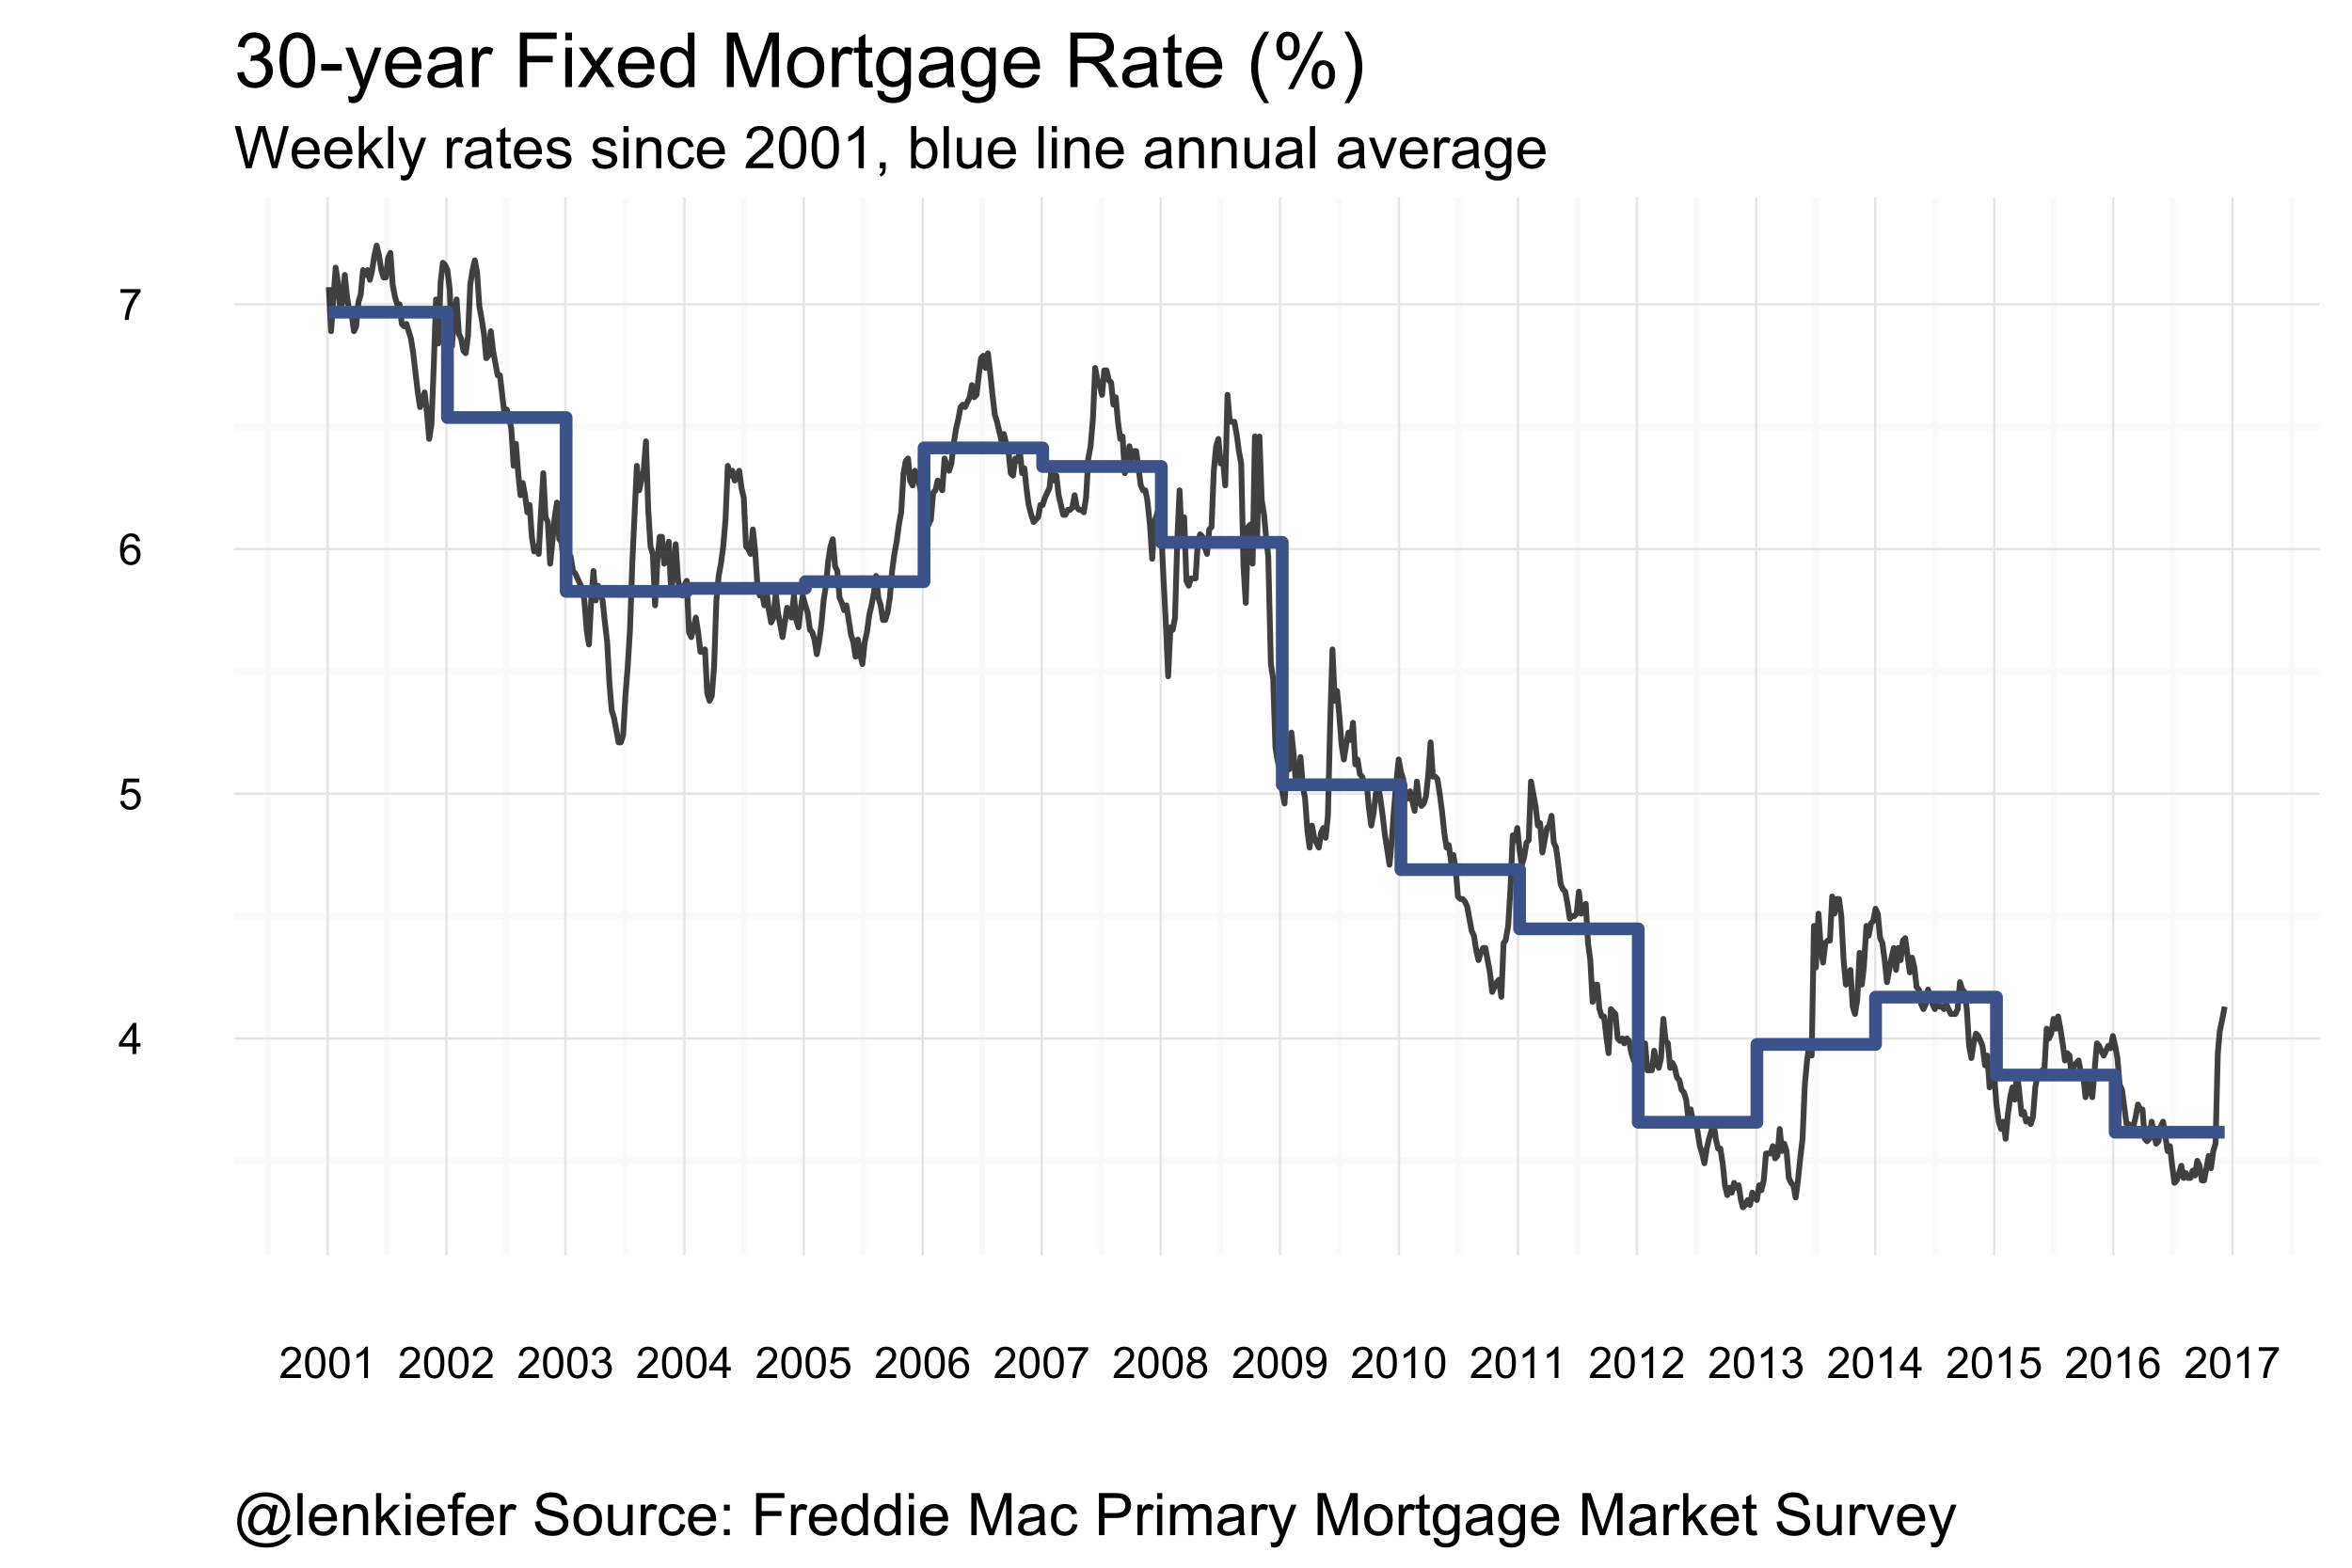<?xml version="1.0" encoding="UTF-8"?>
<svg xmlns="http://www.w3.org/2000/svg" xmlns:xlink="http://www.w3.org/1999/xlink" width="432pt" height="288pt" viewBox="0 0 432 288" version="1.1">
<defs>
<g>
<symbol overflow="visible" id="glyph0-0">
<path style="stroke:none;" d="M 2.586 0 L 2.586 -1.371 L 0.102 -1.371 L 0.102 -2.016 L 2.715 -5.727 L 3.289 -5.727 L 3.289 -2.016 L 4.062 -2.016 L 4.062 -1.371 L 3.289 -1.371 L 3.289 0 Z M 2.586 -2.016 L 2.586 -4.598 L 0.793 -2.016 Z M 2.586 -2.016 "/>
</symbol>
<symbol overflow="visible" id="glyph0-1">
<path style="stroke:none;" d="M 0.332 -1.5 L 1.07 -1.562 C 1.121 -1.199 1.246 -0.93 1.449 -0.75 C 1.645 -0.57 1.887 -0.48 2.172 -0.48 C 2.508 -0.48 2.793 -0.605 3.031 -0.863 C 3.262 -1.113 3.379 -1.453 3.383 -1.879 C 3.379 -2.277 3.266 -2.594 3.043 -2.828 C 2.816 -3.059 2.523 -3.176 2.16 -3.176 C 1.93 -3.176 1.727 -3.121 1.547 -3.02 C 1.363 -2.914 1.219 -2.781 1.117 -2.621 L 0.457 -2.707 L 1.012 -5.648 L 3.859 -5.648 L 3.859 -4.977 L 1.574 -4.977 L 1.266 -3.438 C 1.609 -3.676 1.969 -3.797 2.348 -3.797 C 2.844 -3.797 3.266 -3.621 3.613 -3.277 C 3.953 -2.926 4.125 -2.48 4.129 -1.941 C 4.125 -1.418 3.973 -0.973 3.676 -0.598 C 3.305 -0.137 2.805 0.094 2.172 0.098 C 1.648 0.094 1.223 -0.051 0.895 -0.34 C 0.562 -0.629 0.375 -1.016 0.332 -1.5 Z M 0.332 -1.5 "/>
</symbol>
<symbol overflow="visible" id="glyph0-2">
<path style="stroke:none;" d="M 3.98 -4.324 L 3.281 -4.27 C 3.219 -4.543 3.129 -4.742 3.016 -4.871 C 2.824 -5.066 2.59 -5.168 2.312 -5.172 C 2.086 -5.168 1.891 -5.105 1.723 -4.984 C 1.5 -4.82 1.324 -4.586 1.199 -4.277 C 1.07 -3.965 1.004 -3.523 1 -2.953 C 1.168 -3.211 1.375 -3.402 1.621 -3.527 C 1.863 -3.652 2.121 -3.715 2.391 -3.715 C 2.859 -3.715 3.258 -3.539 3.586 -3.195 C 3.914 -2.848 4.078 -2.402 4.082 -1.859 C 4.078 -1.496 4 -1.164 3.848 -0.855 C 3.691 -0.547 3.48 -0.309 3.211 -0.148 C 2.938 0.016 2.629 0.094 2.289 0.098 C 1.699 0.094 1.223 -0.117 0.855 -0.547 C 0.484 -0.977 0.297 -1.688 0.301 -2.68 C 0.297 -3.781 0.504 -4.586 0.914 -5.094 C 1.27 -5.527 1.75 -5.746 2.355 -5.75 C 2.805 -5.746 3.172 -5.621 3.461 -5.371 C 3.746 -5.117 3.918 -4.77 3.98 -4.324 Z M 1.109 -1.855 C 1.105 -1.609 1.156 -1.379 1.262 -1.16 C 1.363 -0.938 1.508 -0.766 1.695 -0.652 C 1.875 -0.535 2.07 -0.48 2.277 -0.48 C 2.57 -0.48 2.824 -0.598 3.043 -0.84 C 3.254 -1.074 3.363 -1.402 3.363 -1.816 C 3.363 -2.211 3.258 -2.52 3.047 -2.75 C 2.836 -2.977 2.57 -3.094 2.25 -3.094 C 1.93 -3.094 1.66 -2.977 1.441 -2.75 C 1.219 -2.52 1.105 -2.223 1.109 -1.855 Z M 1.109 -1.855 "/>
</symbol>
<symbol overflow="visible" id="glyph0-3">
<path style="stroke:none;" d="M 0.379 -4.977 L 0.379 -5.652 L 4.086 -5.652 L 4.086 -5.105 C 3.719 -4.715 3.359 -4.199 3 -3.559 C 2.641 -2.91 2.363 -2.25 2.172 -1.574 C 2.027 -1.094 1.938 -0.57 1.902 0 L 1.18 0 C 1.184 -0.449 1.273 -0.992 1.445 -1.633 C 1.613 -2.27 1.855 -2.883 2.172 -3.477 C 2.488 -4.066 2.824 -4.566 3.184 -4.977 Z M 0.379 -4.977 "/>
</symbol>
<symbol overflow="visible" id="glyph0-4">
<path style="stroke:none;" d="M 4.027 -0.676 L 4.027 0 L 0.242 0 C 0.234 -0.168 0.262 -0.328 0.324 -0.488 C 0.418 -0.742 0.574 -0.996 0.785 -1.25 C 0.996 -1.496 1.301 -1.785 1.707 -2.117 C 2.324 -2.625 2.746 -3.031 2.969 -3.328 C 3.184 -3.625 3.293 -3.906 3.297 -4.176 C 3.293 -4.453 3.191 -4.688 2.996 -4.879 C 2.793 -5.07 2.535 -5.168 2.219 -5.168 C 1.879 -5.168 1.609 -5.066 1.406 -4.863 C 1.203 -4.66 1.098 -4.379 1.098 -4.02 L 0.375 -4.094 C 0.422 -4.629 0.605 -5.039 0.934 -5.324 C 1.254 -5.605 1.688 -5.746 2.234 -5.75 C 2.781 -5.746 3.219 -5.594 3.539 -5.293 C 3.859 -4.984 4.02 -4.609 4.02 -4.16 C 4.02 -3.93 3.973 -3.703 3.879 -3.484 C 3.785 -3.262 3.629 -3.027 3.41 -2.785 C 3.191 -2.535 2.828 -2.199 2.328 -1.777 C 1.902 -1.418 1.633 -1.18 1.516 -1.055 C 1.395 -0.93 1.297 -0.801 1.219 -0.676 Z M 4.027 -0.676 "/>
</symbol>
<symbol overflow="visible" id="glyph0-5">
<path style="stroke:none;" d="M 0.332 -2.824 C 0.328 -3.5 0.398 -4.043 0.539 -4.457 C 0.68 -4.867 0.887 -5.188 1.16 -5.414 C 1.434 -5.637 1.777 -5.746 2.199 -5.75 C 2.504 -5.746 2.773 -5.684 3.008 -5.562 C 3.234 -5.438 3.426 -5.262 3.582 -5.027 C 3.73 -4.793 3.852 -4.508 3.938 -4.176 C 4.023 -3.84 4.066 -3.391 4.066 -2.824 C 4.066 -2.152 3.996 -1.609 3.859 -1.195 C 3.719 -0.781 3.512 -0.461 3.238 -0.238 C 2.961 -0.016 2.613 0.094 2.199 0.098 C 1.645 0.094 1.211 -0.102 0.898 -0.496 C 0.516 -0.969 0.328 -1.746 0.332 -2.824 Z M 1.055 -2.824 C 1.055 -1.883 1.164 -1.254 1.383 -0.945 C 1.602 -0.633 1.871 -0.48 2.199 -0.48 C 2.52 -0.48 2.793 -0.637 3.012 -0.949 C 3.23 -1.262 3.34 -1.887 3.344 -2.824 C 3.34 -3.766 3.23 -4.391 3.012 -4.703 C 2.793 -5.012 2.52 -5.168 2.191 -5.168 C 1.867 -5.168 1.609 -5.031 1.418 -4.758 C 1.176 -4.406 1.055 -3.762 1.055 -2.824 Z M 1.055 -2.824 "/>
</symbol>
<symbol overflow="visible" id="glyph0-6">
<path style="stroke:none;" d="M 2.98 0 L 2.277 0 L 2.277 -4.48 C 2.105 -4.316 1.883 -4.156 1.609 -3.996 C 1.332 -3.832 1.086 -3.711 0.871 -3.633 L 0.871 -4.312 C 1.262 -4.496 1.605 -4.719 1.902 -4.984 C 2.195 -5.246 2.402 -5.5 2.527 -5.75 L 2.98 -5.75 Z M 2.98 0 "/>
</symbol>
<symbol overflow="visible" id="glyph0-7">
<path style="stroke:none;" d="M 0.336 -1.512 L 1.039 -1.605 C 1.117 -1.207 1.254 -0.918 1.449 -0.742 C 1.641 -0.566 1.879 -0.48 2.16 -0.48 C 2.488 -0.48 2.766 -0.594 2.996 -0.824 C 3.223 -1.051 3.34 -1.336 3.34 -1.676 C 3.34 -1.996 3.234 -2.262 3.023 -2.473 C 2.812 -2.684 2.543 -2.789 2.219 -2.789 C 2.082 -2.789 1.918 -2.762 1.723 -2.711 L 1.801 -3.328 C 1.844 -3.32 1.883 -3.316 1.914 -3.32 C 2.211 -3.316 2.48 -3.395 2.723 -3.555 C 2.961 -3.707 3.082 -3.949 3.082 -4.277 C 3.082 -4.535 2.992 -4.746 2.82 -4.918 C 2.641 -5.082 2.418 -5.168 2.145 -5.172 C 1.871 -5.168 1.641 -5.082 1.461 -4.914 C 1.273 -4.738 1.156 -4.48 1.109 -4.141 L 0.406 -4.266 C 0.488 -4.734 0.684 -5.098 0.992 -5.359 C 1.293 -5.617 1.672 -5.746 2.129 -5.75 C 2.438 -5.746 2.727 -5.68 2.992 -5.547 C 3.254 -5.41 3.453 -5.227 3.594 -5 C 3.73 -4.766 3.801 -4.52 3.805 -4.262 C 3.801 -4.012 3.734 -3.789 3.605 -3.586 C 3.469 -3.383 3.273 -3.219 3.016 -3.102 C 3.352 -3.02 3.613 -2.859 3.805 -2.613 C 3.988 -2.367 4.082 -2.059 4.086 -1.691 C 4.082 -1.188 3.902 -0.762 3.539 -0.418 C 3.172 -0.07 2.711 0.098 2.156 0.102 C 1.652 0.098 1.234 -0.047 0.902 -0.348 C 0.57 -0.645 0.379 -1.035 0.336 -1.512 Z M 0.336 -1.512 "/>
</symbol>
<symbol overflow="visible" id="glyph0-8">
<path style="stroke:none;" d="M 1.414 -3.105 C 1.117 -3.211 0.902 -3.363 0.766 -3.562 C 0.621 -3.758 0.551 -3.992 0.555 -4.273 C 0.551 -4.688 0.699 -5.039 1.004 -5.324 C 1.301 -5.605 1.699 -5.746 2.199 -5.75 C 2.695 -5.746 3.098 -5.602 3.406 -5.312 C 3.707 -5.02 3.859 -4.668 3.863 -4.254 C 3.859 -3.988 3.789 -3.754 3.652 -3.559 C 3.512 -3.359 3.301 -3.211 3.02 -3.105 C 3.367 -2.988 3.637 -2.801 3.82 -2.551 C 4.004 -2.293 4.094 -1.988 4.098 -1.637 C 4.094 -1.145 3.922 -0.734 3.578 -0.402 C 3.23 -0.07 2.773 0.094 2.211 0.098 C 1.641 0.094 1.188 -0.07 0.844 -0.402 C 0.496 -0.734 0.32 -1.152 0.324 -1.656 C 0.32 -2.027 0.414 -2.34 0.605 -2.59 C 0.793 -2.84 1.062 -3.012 1.414 -3.105 Z M 1.273 -4.297 C 1.27 -4.023 1.359 -3.805 1.535 -3.633 C 1.707 -3.461 1.934 -3.375 2.215 -3.375 C 2.484 -3.375 2.703 -3.457 2.879 -3.629 C 3.051 -3.797 3.141 -4.008 3.141 -4.258 C 3.141 -4.512 3.051 -4.727 2.871 -4.906 C 2.691 -5.078 2.469 -5.168 2.207 -5.172 C 1.938 -5.168 1.715 -5.082 1.539 -4.914 C 1.359 -4.738 1.27 -4.531 1.273 -4.297 Z M 1.047 -1.652 C 1.043 -1.449 1.09 -1.254 1.188 -1.07 C 1.281 -0.879 1.422 -0.734 1.613 -0.633 C 1.797 -0.531 2 -0.48 2.219 -0.48 C 2.551 -0.48 2.828 -0.586 3.051 -0.805 C 3.266 -1.016 3.375 -1.293 3.379 -1.629 C 3.375 -1.965 3.262 -2.242 3.039 -2.469 C 2.812 -2.688 2.531 -2.801 2.195 -2.801 C 1.863 -2.801 1.59 -2.691 1.371 -2.473 C 1.152 -2.254 1.043 -1.98 1.047 -1.652 Z M 1.047 -1.652 "/>
</symbol>
<symbol overflow="visible" id="glyph0-9">
<path style="stroke:none;" d="M 0.438 -1.324 L 1.113 -1.387 C 1.168 -1.066 1.277 -0.836 1.441 -0.695 C 1.602 -0.551 1.809 -0.48 2.062 -0.48 C 2.277 -0.48 2.465 -0.527 2.629 -0.629 C 2.789 -0.723 2.922 -0.855 3.031 -1.023 C 3.133 -1.188 3.223 -1.41 3.293 -1.695 C 3.363 -1.973 3.398 -2.262 3.398 -2.555 C 3.398 -2.586 3.395 -2.633 3.395 -2.695 C 3.25 -2.469 3.059 -2.285 2.816 -2.148 C 2.57 -2.008 2.309 -1.938 2.027 -1.941 C 1.551 -1.938 1.148 -2.109 0.824 -2.457 C 0.492 -2.797 0.328 -3.25 0.332 -3.816 C 0.328 -4.395 0.5 -4.863 0.844 -5.219 C 1.188 -5.57 1.617 -5.746 2.133 -5.75 C 2.504 -5.746 2.844 -5.648 3.152 -5.449 C 3.461 -5.246 3.695 -4.957 3.855 -4.59 C 4.016 -4.215 4.094 -3.68 4.098 -2.98 C 4.094 -2.246 4.016 -1.664 3.859 -1.23 C 3.699 -0.797 3.461 -0.465 3.148 -0.242 C 2.832 -0.016 2.465 0.094 2.047 0.098 C 1.594 0.094 1.23 -0.027 0.949 -0.273 C 0.664 -0.52 0.492 -0.871 0.438 -1.324 Z M 3.316 -3.852 C 3.316 -4.25 3.207 -4.57 2.992 -4.812 C 2.777 -5.047 2.52 -5.168 2.219 -5.168 C 1.902 -5.168 1.629 -5.039 1.402 -4.785 C 1.168 -4.527 1.055 -4.195 1.055 -3.793 C 1.055 -3.426 1.164 -3.129 1.383 -2.902 C 1.602 -2.672 1.871 -2.559 2.199 -2.562 C 2.52 -2.559 2.789 -2.672 3 -2.902 C 3.211 -3.129 3.316 -3.445 3.316 -3.852 Z M 3.316 -3.852 "/>
</symbol>
<symbol overflow="visible" id="glyph1-0">
<path style="stroke:none;" d="M 2.184 0 L 0.133 -7.73 L 1.18 -7.73 L 2.355 -2.664 C 2.48 -2.129 2.59 -1.602 2.684 -1.082 C 2.879 -1.906 2.992 -2.383 3.031 -2.512 L 4.504 -7.73 L 5.738 -7.73 L 6.844 -3.816 C 7.121 -2.844 7.32 -1.934 7.445 -1.082 C 7.543 -1.566 7.672 -2.125 7.832 -2.762 L 9.043 -7.73 L 10.07 -7.73 L 7.953 0 L 6.965 0 L 5.336 -5.891 C 5.199 -6.379 5.117 -6.684 5.094 -6.797 C 5.008 -6.441 4.934 -6.137 4.867 -5.891 L 3.227 0 Z M 2.184 0 "/>
</symbol>
<symbol overflow="visible" id="glyph1-1">
<path style="stroke:none;" d="M 4.547 -1.805 L 5.527 -1.684 C 5.367 -1.105 5.082 -0.66 4.664 -0.348 C 4.246 -0.031 3.711 0.121 3.062 0.125 C 2.242 0.121 1.594 -0.125 1.113 -0.629 C 0.633 -1.129 0.391 -1.84 0.395 -2.754 C 0.391 -3.691 0.633 -4.422 1.121 -4.945 C 1.605 -5.465 2.238 -5.723 3.012 -5.727 C 3.758 -5.723 4.367 -5.469 4.844 -4.961 C 5.316 -4.449 5.555 -3.734 5.559 -2.812 C 5.555 -2.754 5.555 -2.668 5.555 -2.559 L 1.375 -2.559 C 1.41 -1.938 1.586 -1.465 1.898 -1.141 C 2.211 -0.812 2.602 -0.648 3.07 -0.652 C 3.414 -0.648 3.707 -0.742 3.957 -0.926 C 4.199 -1.109 4.398 -1.402 4.547 -1.805 Z M 1.43 -3.34 L 4.555 -3.34 C 4.508 -3.809 4.391 -4.16 4.199 -4.398 C 3.895 -4.762 3.504 -4.945 3.023 -4.945 C 2.586 -4.945 2.219 -4.797 1.922 -4.508 C 1.625 -4.211 1.461 -3.824 1.43 -3.34 Z M 1.43 -3.34 "/>
</symbol>
<symbol overflow="visible" id="glyph1-2">
<path style="stroke:none;" d="M 0.719 0 L 0.719 -7.73 L 1.668 -7.73 L 1.668 -3.32 L 3.914 -5.602 L 5.141 -5.602 L 3 -3.523 L 5.359 0 L 4.188 0 L 2.336 -2.863 L 1.668 -2.219 L 1.668 0 Z M 0.719 0 "/>
</symbol>
<symbol overflow="visible" id="glyph1-3">
<path style="stroke:none;" d="M 0.691 0 L 0.691 -7.73 L 1.641 -7.73 L 1.641 0 Z M 0.691 0 "/>
</symbol>
<symbol overflow="visible" id="glyph1-4">
<path style="stroke:none;" d="M 0.668 2.156 L 0.562 1.266 C 0.77 1.32 0.949 1.348 1.109 1.352 C 1.312 1.348 1.48 1.312 1.613 1.246 C 1.738 1.172 1.844 1.074 1.926 0.949 C 1.984 0.855 2.082 0.617 2.215 0.242 C 2.23 0.188 2.258 0.113 2.301 0.012 L 0.176 -5.602 L 1.195 -5.602 L 2.363 -2.355 C 2.512 -1.945 2.648 -1.512 2.77 -1.059 C 2.875 -1.492 3.004 -1.918 3.16 -2.336 L 4.355 -5.602 L 5.305 -5.602 L 3.176 0.094 C 2.945 0.711 2.766 1.133 2.641 1.367 C 2.473 1.676 2.281 1.906 2.062 2.055 C 1.844 2.199 1.582 2.273 1.281 2.273 C 1.098 2.273 0.895 2.234 0.668 2.156 Z M 0.668 2.156 "/>
</symbol>
<symbol overflow="visible" id="glyph1-5">
<path style="stroke:none;" d=""/>
</symbol>
<symbol overflow="visible" id="glyph1-6">
<path style="stroke:none;" d="M 0.703 0 L 0.703 -5.602 L 1.555 -5.602 L 1.555 -4.75 C 1.77 -5.145 1.973 -5.406 2.16 -5.535 C 2.344 -5.66 2.547 -5.723 2.77 -5.727 C 3.086 -5.723 3.41 -5.621 3.746 -5.422 L 3.418 -4.539 C 3.184 -4.676 2.953 -4.746 2.723 -4.746 C 2.512 -4.746 2.324 -4.684 2.16 -4.559 C 1.992 -4.434 1.875 -4.258 1.809 -4.039 C 1.703 -3.699 1.652 -3.332 1.652 -2.934 L 1.652 0 Z M 0.703 0 "/>
</symbol>
<symbol overflow="visible" id="glyph1-7">
<path style="stroke:none;" d="M 4.367 -0.691 C 4.012 -0.391 3.676 -0.18 3.352 -0.059 C 3.023 0.062 2.672 0.121 2.305 0.125 C 1.688 0.121 1.215 -0.023 0.887 -0.324 C 0.551 -0.621 0.387 -1.008 0.391 -1.477 C 0.387 -1.75 0.449 -2 0.578 -2.227 C 0.699 -2.453 0.863 -2.633 1.066 -2.773 C 1.27 -2.906 1.496 -3.012 1.75 -3.086 C 1.934 -3.133 2.215 -3.18 2.594 -3.227 C 3.359 -3.316 3.926 -3.426 4.289 -3.555 C 4.289 -3.684 4.289 -3.766 4.293 -3.801 C 4.289 -4.188 4.199 -4.461 4.023 -4.621 C 3.777 -4.832 3.418 -4.938 2.941 -4.941 C 2.496 -4.938 2.164 -4.859 1.953 -4.707 C 1.734 -4.547 1.578 -4.27 1.48 -3.875 L 0.555 -4.004 C 0.637 -4.395 0.773 -4.715 0.969 -4.965 C 1.16 -5.207 1.441 -5.395 1.809 -5.527 C 2.172 -5.656 2.594 -5.723 3.078 -5.727 C 3.555 -5.723 3.945 -5.668 4.246 -5.559 C 4.543 -5.445 4.762 -5.305 4.906 -5.133 C 5.043 -4.961 5.141 -4.746 5.199 -4.488 C 5.227 -4.324 5.242 -4.031 5.246 -3.613 L 5.246 -2.348 C 5.242 -1.461 5.262 -0.902 5.305 -0.672 C 5.344 -0.434 5.426 -0.211 5.547 0 L 4.555 0 C 4.453 -0.195 4.391 -0.426 4.367 -0.691 Z M 4.289 -2.812 C 3.941 -2.672 3.422 -2.551 2.738 -2.453 C 2.344 -2.395 2.07 -2.332 1.91 -2.262 C 1.746 -2.191 1.621 -2.086 1.535 -1.953 C 1.445 -1.812 1.398 -1.664 1.402 -1.504 C 1.398 -1.25 1.496 -1.039 1.688 -0.871 C 1.879 -0.699 2.16 -0.613 2.531 -0.617 C 2.895 -0.613 3.219 -0.695 3.504 -0.855 C 3.789 -1.016 3.996 -1.234 4.133 -1.512 C 4.234 -1.727 4.289 -2.043 4.289 -2.461 Z M 4.289 -2.812 "/>
</symbol>
<symbol overflow="visible" id="glyph1-8">
<path style="stroke:none;" d="M 2.785 -0.848 L 2.922 -0.012 C 2.652 0.043 2.414 0.07 2.203 0.074 C 1.859 0.07 1.59 0.02 1.402 -0.09 C 1.207 -0.195 1.074 -0.34 1 -0.52 C 0.922 -0.695 0.883 -1.07 0.887 -1.641 L 0.887 -4.863 L 0.191 -4.863 L 0.191 -5.602 L 0.887 -5.602 L 0.887 -6.988 L 1.828 -7.559 L 1.828 -5.602 L 2.785 -5.602 L 2.785 -4.863 L 1.828 -4.863 L 1.828 -1.586 C 1.828 -1.312 1.844 -1.137 1.879 -1.062 C 1.91 -0.984 1.965 -0.926 2.043 -0.879 C 2.117 -0.832 2.227 -0.809 2.367 -0.812 C 2.473 -0.809 2.609 -0.82 2.785 -0.848 Z M 2.785 -0.848 "/>
</symbol>
<symbol overflow="visible" id="glyph1-9">
<path style="stroke:none;" d="M 0.332 -1.672 L 1.27 -1.82 C 1.32 -1.441 1.469 -1.152 1.711 -0.953 C 1.953 -0.75 2.289 -0.648 2.723 -0.652 C 3.156 -0.648 3.48 -0.738 3.691 -0.918 C 3.902 -1.094 4.008 -1.305 4.008 -1.547 C 4.008 -1.758 3.914 -1.926 3.727 -2.051 C 3.598 -2.137 3.273 -2.242 2.758 -2.375 C 2.059 -2.547 1.574 -2.699 1.309 -2.828 C 1.035 -2.957 0.832 -3.137 0.699 -3.363 C 0.559 -3.59 0.492 -3.84 0.492 -4.113 C 0.492 -4.363 0.547 -4.594 0.66 -4.805 C 0.773 -5.016 0.93 -5.191 1.129 -5.336 C 1.273 -5.441 1.473 -5.535 1.73 -5.613 C 1.98 -5.688 2.254 -5.723 2.551 -5.727 C 2.988 -5.723 3.375 -5.66 3.707 -5.535 C 4.039 -5.406 4.285 -5.234 4.445 -5.023 C 4.602 -4.805 4.711 -4.516 4.773 -4.156 L 3.844 -4.027 C 3.801 -4.312 3.676 -4.539 3.477 -4.703 C 3.273 -4.863 2.988 -4.945 2.621 -4.945 C 2.184 -4.945 1.875 -4.871 1.688 -4.73 C 1.5 -4.582 1.406 -4.414 1.406 -4.223 C 1.406 -4.098 1.445 -3.988 1.523 -3.891 C 1.602 -3.789 1.723 -3.703 1.887 -3.641 C 1.98 -3.602 2.258 -3.52 2.727 -3.395 C 3.395 -3.215 3.863 -3.07 4.133 -2.957 C 4.395 -2.84 4.605 -2.672 4.758 -2.457 C 4.906 -2.234 4.98 -1.965 4.984 -1.645 C 4.98 -1.328 4.887 -1.031 4.707 -0.75 C 4.52 -0.469 4.254 -0.25 3.906 -0.102 C 3.559 0.051 3.164 0.121 2.727 0.125 C 1.992 0.121 1.438 -0.027 1.062 -0.328 C 0.68 -0.629 0.438 -1.074 0.332 -1.672 Z M 0.332 -1.672 "/>
</symbol>
<symbol overflow="visible" id="glyph1-10">
<path style="stroke:none;" d="M 0.719 -6.641 L 0.719 -7.73 L 1.668 -7.73 L 1.668 -6.641 Z M 0.719 0 L 0.719 -5.602 L 1.668 -5.602 L 1.668 0 Z M 0.719 0 "/>
</symbol>
<symbol overflow="visible" id="glyph1-11">
<path style="stroke:none;" d="M 0.711 0 L 0.711 -5.602 L 1.566 -5.602 L 1.566 -4.805 C 1.973 -5.418 2.566 -5.723 3.348 -5.727 C 3.684 -5.723 3.996 -5.664 4.277 -5.543 C 4.559 -5.422 4.77 -5.262 4.914 -5.066 C 5.051 -4.867 5.148 -4.633 5.211 -4.367 C 5.242 -4.188 5.262 -3.883 5.262 -3.445 L 5.262 0 L 4.312 0 L 4.312 -3.406 C 4.312 -3.789 4.273 -4.078 4.203 -4.273 C 4.125 -4.461 3.996 -4.617 3.809 -4.734 C 3.621 -4.848 3.398 -4.902 3.148 -4.906 C 2.742 -4.902 2.395 -4.773 2.102 -4.52 C 1.805 -4.258 1.656 -3.773 1.66 -3.059 L 1.66 0 Z M 0.711 0 "/>
</symbol>
<symbol overflow="visible" id="glyph1-12">
<path style="stroke:none;" d="M 4.367 -2.051 L 5.301 -1.93 C 5.195 -1.281 4.934 -0.777 4.516 -0.418 C 4.094 -0.055 3.578 0.121 2.969 0.125 C 2.199 0.121 1.582 -0.125 1.121 -0.625 C 0.652 -1.121 0.422 -1.84 0.422 -2.777 C 0.422 -3.383 0.52 -3.91 0.723 -4.367 C 0.918 -4.816 1.223 -5.156 1.637 -5.387 C 2.043 -5.609 2.488 -5.723 2.973 -5.727 C 3.578 -5.723 4.078 -5.57 4.465 -5.266 C 4.852 -4.957 5.098 -4.52 5.211 -3.957 L 4.289 -3.812 C 4.199 -4.184 4.043 -4.465 3.82 -4.66 C 3.594 -4.848 3.324 -4.945 3.012 -4.945 C 2.531 -4.945 2.141 -4.773 1.844 -4.43 C 1.543 -4.086 1.395 -3.543 1.398 -2.805 C 1.395 -2.051 1.539 -1.504 1.828 -1.164 C 2.117 -0.82 2.492 -0.648 2.957 -0.652 C 3.328 -0.648 3.641 -0.766 3.891 -0.996 C 4.141 -1.223 4.297 -1.574 4.367 -2.051 Z M 4.367 -2.051 "/>
</symbol>
<symbol overflow="visible" id="glyph1-13">
<path style="stroke:none;" d="M 5.438 -0.914 L 5.438 0 L 0.328 0 C 0.32 -0.227 0.355 -0.445 0.438 -0.66 C 0.566 -1.004 0.773 -1.348 1.062 -1.688 C 1.344 -2.023 1.758 -2.414 2.305 -2.859 C 3.141 -3.547 3.711 -4.09 4.008 -4.492 C 4.301 -4.895 4.445 -5.277 4.449 -5.637 C 4.445 -6.012 4.312 -6.328 4.047 -6.59 C 3.777 -6.844 3.426 -6.973 2.996 -6.977 C 2.535 -6.973 2.172 -6.836 1.898 -6.562 C 1.625 -6.289 1.484 -5.91 1.48 -5.426 L 0.508 -5.527 C 0.57 -6.25 0.82 -6.805 1.258 -7.188 C 1.691 -7.566 2.277 -7.758 3.016 -7.762 C 3.754 -7.758 4.34 -7.551 4.777 -7.145 C 5.207 -6.73 5.426 -6.223 5.426 -5.617 C 5.426 -5.305 5.359 -5 5.234 -4.703 C 5.105 -4.402 4.898 -4.086 4.605 -3.758 C 4.309 -3.426 3.82 -2.973 3.145 -2.398 C 2.57 -1.918 2.203 -1.594 2.047 -1.426 C 1.883 -1.254 1.75 -1.086 1.645 -0.914 Z M 5.438 -0.914 "/>
</symbol>
<symbol overflow="visible" id="glyph1-14">
<path style="stroke:none;" d="M 0.449 -3.812 C 0.445 -4.723 0.539 -5.457 0.73 -6.02 C 0.914 -6.574 1.191 -7.004 1.566 -7.309 C 1.934 -7.605 2.402 -7.758 2.969 -7.762 C 3.379 -7.758 3.742 -7.676 4.059 -7.512 C 4.371 -7.344 4.629 -7.102 4.836 -6.789 C 5.035 -6.473 5.195 -6.09 5.312 -5.637 C 5.426 -5.184 5.484 -4.574 5.488 -3.812 C 5.484 -2.902 5.391 -2.172 5.207 -1.617 C 5.02 -1.059 4.742 -0.625 4.371 -0.324 C 4 -0.02 3.531 0.129 2.969 0.133 C 2.223 0.129 1.637 -0.137 1.211 -0.668 C 0.699 -1.309 0.445 -2.355 0.449 -3.812 Z M 1.422 -3.812 C 1.418 -2.543 1.566 -1.699 1.867 -1.277 C 2.164 -0.855 2.531 -0.645 2.969 -0.648 C 3.402 -0.645 3.77 -0.855 4.066 -1.281 C 4.363 -1.699 4.512 -2.543 4.516 -3.812 C 4.512 -5.082 4.363 -5.926 4.066 -6.348 C 3.77 -6.762 3.398 -6.973 2.957 -6.977 C 2.52 -6.973 2.172 -6.789 1.914 -6.422 C 1.582 -5.949 1.418 -5.078 1.422 -3.812 Z M 1.422 -3.812 "/>
</symbol>
<symbol overflow="visible" id="glyph1-15">
<path style="stroke:none;" d="M 4.023 0 L 3.074 0 L 3.074 -6.047 C 2.844 -5.828 2.543 -5.609 2.172 -5.395 C 1.801 -5.172 1.469 -5.008 1.176 -4.906 L 1.176 -5.82 C 1.703 -6.066 2.168 -6.371 2.566 -6.727 C 2.965 -7.082 3.246 -7.426 3.41 -7.762 L 4.023 -7.762 Z M 4.023 0 "/>
</symbol>
<symbol overflow="visible" id="glyph1-16">
<path style="stroke:none;" d="M 0.961 0 L 0.961 -1.082 L 2.039 -1.082 L 2.039 0 C 2.039 0.398 1.969 0.719 1.828 0.961 C 1.688 1.203 1.465 1.391 1.16 1.531 L 0.898 1.125 C 1.094 1.035 1.242 0.902 1.336 0.734 C 1.43 0.562 1.48 0.32 1.496 0 Z M 0.961 0 "/>
</symbol>
<symbol overflow="visible" id="glyph1-17">
<path style="stroke:none;" d="M 1.586 0 L 0.707 0 L 0.707 -7.73 L 1.656 -7.73 L 1.656 -4.973 C 2.055 -5.473 2.566 -5.723 3.191 -5.727 C 3.531 -5.723 3.855 -5.652 4.168 -5.516 C 4.473 -5.375 4.727 -5.18 4.926 -4.93 C 5.125 -4.676 5.281 -4.375 5.395 -4.023 C 5.504 -3.668 5.559 -3.289 5.562 -2.883 C 5.559 -1.922 5.324 -1.18 4.852 -0.66 C 4.375 -0.137 3.805 0.121 3.145 0.125 C 2.48 0.121 1.961 -0.152 1.586 -0.703 Z M 1.578 -2.844 C 1.574 -2.168 1.668 -1.684 1.852 -1.387 C 2.148 -0.895 2.551 -0.648 3.062 -0.652 C 3.477 -0.648 3.836 -0.828 4.141 -1.191 C 4.441 -1.551 4.594 -2.09 4.594 -2.805 C 4.594 -3.535 4.445 -4.074 4.156 -4.422 C 3.863 -4.77 3.516 -4.945 3.105 -4.945 C 2.691 -4.945 2.332 -4.766 2.031 -4.406 C 1.727 -4.047 1.574 -3.523 1.578 -2.844 Z M 1.578 -2.844 "/>
</symbol>
<symbol overflow="visible" id="glyph1-18">
<path style="stroke:none;" d="M 4.383 0 L 4.383 -0.824 C 3.945 -0.191 3.352 0.121 2.605 0.125 C 2.273 0.121 1.965 0.062 1.68 -0.062 C 1.391 -0.188 1.176 -0.348 1.039 -0.539 C 0.898 -0.73 0.805 -0.965 0.75 -1.246 C 0.711 -1.43 0.691 -1.723 0.691 -2.129 L 0.691 -5.602 L 1.641 -5.602 L 1.641 -2.496 C 1.641 -1.996 1.66 -1.66 1.699 -1.492 C 1.758 -1.238 1.883 -1.043 2.078 -0.902 C 2.27 -0.762 2.508 -0.691 2.797 -0.691 C 3.078 -0.691 3.348 -0.762 3.598 -0.91 C 3.848 -1.051 4.023 -1.25 4.125 -1.504 C 4.227 -1.754 4.277 -2.121 4.281 -2.602 L 4.281 -5.602 L 5.23 -5.602 L 5.23 0 Z M 4.383 0 "/>
</symbol>
<symbol overflow="visible" id="glyph1-19">
<path style="stroke:none;" d="M 2.266 0 L 0.137 -5.602 L 1.141 -5.602 L 2.34 -2.246 C 2.465 -1.879 2.586 -1.504 2.699 -1.117 C 2.781 -1.41 2.898 -1.766 3.055 -2.184 L 4.297 -5.602 L 5.273 -5.602 L 3.152 0 Z M 2.266 0 "/>
</symbol>
<symbol overflow="visible" id="glyph1-20">
<path style="stroke:none;" d="M 0.539 0.465 L 1.461 0.602 C 1.496 0.883 1.605 1.09 1.781 1.223 C 2.016 1.398 2.336 1.488 2.746 1.488 C 3.184 1.488 3.523 1.398 3.766 1.223 C 4.004 1.047 4.164 0.801 4.25 0.484 C 4.297 0.289 4.32 -0.113 4.32 -0.734 C 3.898 -0.242 3.383 0 2.77 0 C 1.996 0 1.398 -0.277 0.98 -0.832 C 0.555 -1.387 0.344 -2.051 0.348 -2.832 C 0.344 -3.363 0.441 -3.855 0.637 -4.309 C 0.828 -4.758 1.109 -5.109 1.48 -5.355 C 1.844 -5.602 2.273 -5.723 2.773 -5.727 C 3.43 -5.723 3.977 -5.457 4.41 -4.926 L 4.41 -5.602 L 5.285 -5.602 L 5.285 -0.758 C 5.285 0.113 5.195 0.727 5.016 1.094 C 4.836 1.457 4.555 1.746 4.172 1.957 C 3.789 2.168 3.316 2.273 2.754 2.273 C 2.082 2.273 1.539 2.121 1.133 1.82 C 0.719 1.52 0.523 1.066 0.539 0.465 Z M 1.324 -2.898 C 1.324 -2.16 1.469 -1.625 1.762 -1.289 C 2.051 -0.953 2.418 -0.785 2.859 -0.785 C 3.293 -0.785 3.656 -0.953 3.953 -1.289 C 4.246 -1.625 4.395 -2.148 4.398 -2.867 C 4.395 -3.551 4.242 -4.07 3.941 -4.418 C 3.633 -4.766 3.266 -4.938 2.844 -4.941 C 2.418 -4.938 2.059 -4.766 1.766 -4.426 C 1.469 -4.082 1.324 -3.574 1.324 -2.898 Z M 1.324 -2.898 "/>
</symbol>
<symbol overflow="visible" id="glyph1-21">
<path style="stroke:none;" d="M 6.121 -0.859 C 5.891 -0.594 5.637 -0.383 5.355 -0.223 C 5.07 -0.066 4.785 0.012 4.504 0.016 C 4.188 0.012 3.883 -0.078 3.59 -0.258 C 3.293 -0.438 3.055 -0.719 2.871 -1.102 C 2.684 -1.48 2.59 -1.895 2.594 -2.352 C 2.59 -2.906 2.734 -3.469 3.023 -4.031 C 3.309 -4.59 3.664 -5.008 4.09 -5.293 C 4.516 -5.57 4.93 -5.711 5.332 -5.715 C 5.637 -5.711 5.926 -5.633 6.207 -5.477 C 6.48 -5.316 6.723 -5.074 6.926 -4.746 L 7.102 -5.562 L 8.047 -5.562 L 7.289 -2.023 C 7.18 -1.527 7.125 -1.258 7.129 -1.207 C 7.125 -1.113 7.16 -1.031 7.238 -0.961 C 7.309 -0.891 7.398 -0.855 7.5 -0.859 C 7.684 -0.855 7.926 -0.961 8.23 -1.18 C 8.629 -1.457 8.945 -1.836 9.184 -2.312 C 9.414 -2.785 9.531 -3.273 9.535 -3.777 C 9.531 -4.359 9.383 -4.906 9.082 -5.422 C 8.781 -5.93 8.332 -6.34 7.738 -6.645 C 7.141 -6.949 6.484 -7.102 5.766 -7.102 C 4.941 -7.102 4.188 -6.906 3.508 -6.523 C 2.824 -6.137 2.297 -5.586 1.926 -4.871 C 1.551 -4.148 1.363 -3.379 1.367 -2.559 C 1.363 -1.695 1.551 -0.953 1.926 -0.332 C 2.297 0.289 2.84 0.746 3.551 1.047 C 4.258 1.34 5.043 1.488 5.906 1.492 C 6.828 1.488 7.598 1.332 8.223 1.027 C 8.84 0.715 9.305 0.344 9.617 -0.102 L 10.574 -0.102 C 10.391 0.27 10.082 0.641 9.648 1.027 C 9.211 1.406 8.691 1.711 8.094 1.938 C 7.488 2.16 6.766 2.273 5.922 2.273 C 5.137 2.273 4.418 2.172 3.762 1.973 C 3.102 1.77 2.539 1.469 2.078 1.066 C 1.613 0.664 1.262 0.203 1.027 -0.32 C 0.73 -0.984 0.586 -1.703 0.586 -2.473 C 0.586 -3.332 0.762 -4.148 1.113 -4.926 C 1.543 -5.875 2.152 -6.605 2.941 -7.113 C 3.73 -7.621 4.688 -7.875 5.812 -7.875 C 6.684 -7.875 7.465 -7.695 8.16 -7.34 C 8.852 -6.98 9.398 -6.449 9.805 -5.742 C 10.141 -5.133 10.312 -4.473 10.316 -3.762 C 10.312 -2.738 9.953 -1.832 9.238 -1.043 C 8.598 -0.336 7.898 0.016 7.141 0.02 C 6.895 0.016 6.699 -0.016 6.551 -0.09 C 6.402 -0.16 6.293 -0.266 6.223 -0.406 C 6.176 -0.492 6.141 -0.645 6.121 -0.859 Z M 3.57 -2.289 C 3.566 -1.805 3.68 -1.43 3.91 -1.164 C 4.137 -0.895 4.402 -0.762 4.699 -0.766 C 4.895 -0.762 5.102 -0.82 5.32 -0.941 C 5.539 -1.055 5.746 -1.23 5.945 -1.465 C 6.141 -1.695 6.305 -1.988 6.434 -2.348 C 6.559 -2.703 6.621 -3.062 6.625 -3.422 C 6.621 -3.898 6.5 -4.27 6.266 -4.535 C 6.023 -4.797 5.734 -4.926 5.398 -4.93 C 5.172 -4.926 4.961 -4.871 4.762 -4.758 C 4.562 -4.641 4.371 -4.457 4.184 -4.207 C 3.996 -3.953 3.848 -3.645 3.738 -3.285 C 3.625 -2.922 3.566 -2.59 3.57 -2.289 Z M 3.57 -2.289 "/>
</symbol>
<symbol overflow="visible" id="glyph1-22">
<path style="stroke:none;" d="M 0.938 0 L 0.938 -4.863 L 0.102 -4.863 L 0.102 -5.602 L 0.938 -5.602 L 0.938 -6.195 C 0.938 -6.57 0.969 -6.852 1.039 -7.035 C 1.125 -7.277 1.285 -7.477 1.52 -7.633 C 1.746 -7.785 2.07 -7.863 2.488 -7.863 C 2.754 -7.863 3.051 -7.832 3.375 -7.77 L 3.234 -6.941 C 3.035 -6.973 2.848 -6.988 2.672 -6.992 C 2.383 -6.988 2.18 -6.93 2.062 -6.809 C 1.941 -6.684 1.879 -6.453 1.883 -6.117 L 1.883 -5.602 L 2.973 -5.602 L 2.973 -4.863 L 1.883 -4.863 L 1.883 0 Z M 0.938 0 "/>
</symbol>
<symbol overflow="visible" id="glyph1-23">
<path style="stroke:none;" d="M 0.484 -2.484 L 1.449 -2.566 C 1.492 -2.18 1.602 -1.863 1.77 -1.617 C 1.934 -1.367 2.191 -1.164 2.547 -1.016 C 2.895 -0.859 3.289 -0.785 3.734 -0.785 C 4.121 -0.785 4.465 -0.84 4.766 -0.957 C 5.062 -1.07 5.285 -1.23 5.434 -1.438 C 5.574 -1.637 5.648 -1.859 5.652 -2.098 C 5.648 -2.34 5.578 -2.551 5.441 -2.734 C 5.297 -2.914 5.066 -3.066 4.746 -3.191 C 4.535 -3.27 4.074 -3.395 3.367 -3.566 C 2.656 -3.734 2.16 -3.895 1.879 -4.051 C 1.508 -4.238 1.23 -4.48 1.051 -4.77 C 0.867 -5.055 0.777 -5.375 0.781 -5.73 C 0.777 -6.121 0.891 -6.484 1.113 -6.824 C 1.332 -7.164 1.652 -7.422 2.082 -7.598 C 2.504 -7.773 2.977 -7.863 3.5 -7.863 C 4.07 -7.863 4.578 -7.77 5.016 -7.586 C 5.453 -7.398 5.789 -7.125 6.027 -6.77 C 6.262 -6.41 6.387 -6.008 6.406 -5.555 L 5.426 -5.48 C 5.371 -5.965 5.191 -6.336 4.891 -6.586 C 4.582 -6.836 4.133 -6.961 3.543 -6.961 C 2.922 -6.961 2.473 -6.848 2.191 -6.621 C 1.906 -6.395 1.762 -6.121 1.766 -5.801 C 1.762 -5.52 1.863 -5.289 2.066 -5.117 C 2.262 -4.934 2.777 -4.75 3.609 -4.562 C 4.438 -4.371 5.008 -4.207 5.32 -4.07 C 5.77 -3.863 6.102 -3.602 6.316 -3.281 C 6.531 -2.961 6.637 -2.594 6.641 -2.184 C 6.637 -1.77 6.52 -1.383 6.285 -1.02 C 6.047 -0.656 5.707 -0.371 5.27 -0.172 C 4.824 0.031 4.328 0.129 3.781 0.133 C 3.078 0.129 2.492 0.031 2.02 -0.172 C 1.547 -0.375 1.176 -0.684 0.91 -1.094 C 0.637 -1.5 0.496 -1.965 0.484 -2.484 Z M 0.484 -2.484 "/>
</symbol>
<symbol overflow="visible" id="glyph1-24">
<path style="stroke:none;" d="M 0.359 -2.801 C 0.355 -3.836 0.645 -4.602 1.223 -5.105 C 1.703 -5.516 2.289 -5.723 2.984 -5.727 C 3.75 -5.723 4.379 -5.473 4.871 -4.969 C 5.355 -4.465 5.602 -3.766 5.605 -2.879 C 5.602 -2.152 5.492 -1.586 5.281 -1.176 C 5.062 -0.762 4.75 -0.441 4.336 -0.215 C 3.922 0.012 3.469 0.121 2.984 0.125 C 2.195 0.121 1.562 -0.125 1.082 -0.629 C 0.598 -1.129 0.355 -1.855 0.359 -2.801 Z M 1.336 -2.801 C 1.336 -2.082 1.492 -1.543 1.805 -1.188 C 2.117 -0.828 2.508 -0.648 2.984 -0.652 C 3.453 -0.648 3.848 -0.828 4.16 -1.191 C 4.473 -1.547 4.629 -2.094 4.629 -2.832 C 4.629 -3.52 4.469 -4.047 4.156 -4.406 C 3.84 -4.762 3.449 -4.938 2.984 -4.941 C 2.508 -4.938 2.117 -4.762 1.805 -4.406 C 1.492 -4.051 1.336 -3.516 1.336 -2.801 Z M 1.336 -2.801 "/>
</symbol>
<symbol overflow="visible" id="glyph1-25">
<path style="stroke:none;" d="M 0.977 -4.52 L 0.977 -5.602 L 2.055 -5.602 L 2.055 -4.52 Z M 0.977 0 L 0.977 -1.082 L 2.055 -1.082 L 2.055 0 Z M 0.977 0 "/>
</symbol>
<symbol overflow="visible" id="glyph1-26">
<path style="stroke:none;" d="M 0.887 0 L 0.887 -7.73 L 6.102 -7.73 L 6.102 -6.82 L 1.91 -6.82 L 1.91 -4.426 L 5.539 -4.426 L 5.539 -3.512 L 1.91 -3.512 L 1.91 0 Z M 0.887 0 "/>
</symbol>
<symbol overflow="visible" id="glyph1-27">
<path style="stroke:none;" d="M 4.344 0 L 4.344 -0.707 C 3.984 -0.152 3.465 0.121 2.777 0.125 C 2.332 0.121 1.922 0.004 1.547 -0.242 C 1.172 -0.484 0.879 -0.828 0.676 -1.273 C 0.465 -1.711 0.363 -2.219 0.367 -2.797 C 0.363 -3.352 0.457 -3.859 0.648 -4.316 C 0.832 -4.77 1.113 -5.117 1.488 -5.363 C 1.859 -5.602 2.273 -5.723 2.738 -5.727 C 3.07 -5.723 3.371 -5.652 3.637 -5.512 C 3.898 -5.367 4.113 -5.184 4.281 -4.957 L 4.281 -7.73 L 5.227 -7.73 L 5.227 0 Z M 1.344 -2.797 C 1.34 -2.074 1.492 -1.539 1.797 -1.184 C 2.098 -0.828 2.453 -0.648 2.867 -0.652 C 3.281 -0.648 3.637 -0.82 3.926 -1.16 C 4.215 -1.5 4.359 -2.016 4.359 -2.715 C 4.359 -3.48 4.211 -4.043 3.918 -4.402 C 3.621 -4.758 3.258 -4.938 2.828 -4.941 C 2.402 -4.938 2.051 -4.766 1.77 -4.422 C 1.484 -4.074 1.34 -3.531 1.344 -2.797 Z M 1.344 -2.797 "/>
</symbol>
<symbol overflow="visible" id="glyph1-28">
<path style="stroke:none;" d="M 0.801 0 L 0.801 -7.73 L 2.34 -7.73 L 4.172 -2.258 C 4.34 -1.742 4.461 -1.363 4.539 -1.113 C 4.625 -1.395 4.762 -1.805 4.953 -2.352 L 6.805 -7.73 L 8.18 -7.73 L 8.18 0 L 7.191 0 L 7.191 -6.469 L 4.945 0 L 4.023 0 L 1.789 -6.582 L 1.789 0 Z M 0.801 0 "/>
</symbol>
<symbol overflow="visible" id="glyph1-29">
<path style="stroke:none;" d="M 0.832 0 L 0.832 -7.73 L 3.75 -7.73 C 4.262 -7.727 4.652 -7.703 4.926 -7.656 C 5.305 -7.59 5.621 -7.469 5.879 -7.297 C 6.133 -7.117 6.34 -6.871 6.5 -6.551 C 6.652 -6.23 6.73 -5.879 6.734 -5.496 C 6.73 -4.836 6.523 -4.277 6.105 -3.824 C 5.688 -3.367 4.93 -3.141 3.84 -3.145 L 1.855 -3.145 L 1.855 0 Z M 1.855 -4.055 L 3.855 -4.055 C 4.516 -4.055 4.984 -4.176 5.262 -4.422 C 5.539 -4.668 5.676 -5.016 5.68 -5.465 C 5.676 -5.785 5.594 -6.062 5.434 -6.293 C 5.266 -6.523 5.051 -6.676 4.789 -6.75 C 4.613 -6.797 4.297 -6.82 3.832 -6.82 L 1.855 -6.82 Z M 1.855 -4.055 "/>
</symbol>
<symbol overflow="visible" id="glyph1-30">
<path style="stroke:none;" d="M 0.711 0 L 0.711 -5.602 L 1.562 -5.602 L 1.562 -4.816 C 1.734 -5.09 1.969 -5.309 2.262 -5.477 C 2.551 -5.641 2.883 -5.723 3.258 -5.727 C 3.672 -5.723 4.012 -5.637 4.277 -5.469 C 4.543 -5.293 4.73 -5.055 4.84 -4.746 C 5.281 -5.398 5.855 -5.723 6.57 -5.727 C 7.121 -5.723 7.551 -5.57 7.852 -5.266 C 8.148 -4.957 8.297 -4.484 8.301 -3.844 L 8.301 0 L 7.355 0 L 7.355 -3.527 C 7.352 -3.906 7.32 -4.18 7.262 -4.348 C 7.199 -4.512 7.09 -4.645 6.93 -4.75 C 6.766 -4.852 6.574 -4.902 6.359 -4.906 C 5.961 -4.902 5.637 -4.773 5.379 -4.512 C 5.117 -4.246 4.984 -3.824 4.988 -3.254 L 4.988 0 L 4.039 0 L 4.039 -3.641 C 4.035 -4.059 3.957 -4.375 3.805 -4.59 C 3.648 -4.797 3.398 -4.902 3.047 -4.906 C 2.781 -4.902 2.535 -4.832 2.309 -4.695 C 2.082 -4.551 1.914 -4.348 1.812 -4.078 C 1.707 -3.805 1.656 -3.414 1.66 -2.906 L 1.66 0 Z M 0.711 0 "/>
</symbol>
<symbol overflow="visible" id="glyph2-0">
<path style="stroke:none;" d="M 0.586 -2.645 L 1.82 -2.809 C 1.957 -2.109 2.195 -1.609 2.539 -1.301 C 2.875 -0.992 3.289 -0.836 3.781 -0.84 C 4.355 -0.836 4.844 -1.039 5.246 -1.441 C 5.641 -1.84 5.84 -2.336 5.844 -2.934 C 5.84 -3.496 5.656 -3.961 5.289 -4.332 C 4.918 -4.695 4.449 -4.879 3.883 -4.883 C 3.648 -4.879 3.359 -4.832 3.016 -4.742 L 3.152 -5.824 C 3.23 -5.816 3.297 -5.812 3.352 -5.812 C 3.875 -5.812 4.344 -5.949 4.766 -6.223 C 5.18 -6.496 5.391 -6.914 5.395 -7.484 C 5.391 -7.934 5.238 -8.309 4.934 -8.605 C 4.629 -8.898 4.234 -9.047 3.754 -9.051 C 3.273 -9.047 2.875 -8.895 2.555 -8.598 C 2.234 -8.293 2.027 -7.844 1.941 -7.246 L 0.711 -7.465 C 0.859 -8.289 1.203 -8.926 1.734 -9.383 C 2.266 -9.832 2.93 -10.059 3.727 -10.062 C 4.273 -10.059 4.773 -9.941 5.234 -9.711 C 5.691 -9.473 6.043 -9.152 6.289 -8.75 C 6.531 -8.34 6.656 -7.91 6.656 -7.457 C 6.656 -7.023 6.539 -6.629 6.309 -6.273 C 6.074 -5.918 5.73 -5.637 5.277 -5.43 C 5.867 -5.289 6.328 -5.004 6.656 -4.574 C 6.984 -4.141 7.148 -3.602 7.148 -2.961 C 7.148 -2.082 6.828 -1.34 6.191 -0.734 C 5.551 -0.125 4.746 0.176 3.773 0.18 C 2.891 0.176 2.16 -0.082 1.582 -0.605 C 1 -1.129 0.668 -1.809 0.586 -2.645 Z M 0.586 -2.645 "/>
</symbol>
<symbol overflow="visible" id="glyph2-1">
<path style="stroke:none;" d="M 0.582 -4.941 C 0.578 -6.121 0.699 -7.074 0.945 -7.801 C 1.188 -8.52 1.551 -9.078 2.031 -9.473 C 2.512 -9.863 3.117 -10.059 3.848 -10.062 C 4.383 -10.059 4.855 -9.953 5.262 -9.738 C 5.668 -9.52 6 -9.207 6.266 -8.801 C 6.527 -8.391 6.738 -7.891 6.891 -7.309 C 7.039 -6.723 7.113 -5.934 7.117 -4.941 C 7.113 -3.762 6.992 -2.812 6.754 -2.094 C 6.508 -1.367 6.145 -0.809 5.668 -0.418 C 5.184 -0.023 4.578 0.168 3.848 0.172 C 2.879 0.168 2.121 -0.176 1.57 -0.867 C 0.91 -1.699 0.578 -3.055 0.582 -4.941 Z M 1.844 -4.941 C 1.84 -3.293 2.031 -2.199 2.422 -1.656 C 2.805 -1.109 3.281 -0.836 3.848 -0.84 C 4.41 -0.836 4.887 -1.109 5.273 -1.66 C 5.656 -2.203 5.848 -3.297 5.852 -4.941 C 5.848 -6.59 5.656 -7.688 5.273 -8.23 C 4.887 -8.77 4.406 -9.039 3.836 -9.043 C 3.27 -9.039 2.816 -8.801 2.48 -8.328 C 2.051 -7.711 1.84 -6.582 1.844 -4.941 Z M 1.844 -4.941 "/>
</symbol>
<symbol overflow="visible" id="glyph2-2">
<path style="stroke:none;" d="M 0.445 -3.008 L 0.445 -4.246 L 4.227 -4.246 L 4.227 -3.008 Z M 0.445 -3.008 "/>
</symbol>
<symbol overflow="visible" id="glyph2-3">
<path style="stroke:none;" d="M 0.867 2.797 L 0.73 1.641 C 0.996 1.711 1.23 1.746 1.438 1.75 C 1.703 1.746 1.922 1.699 2.09 1.613 C 2.25 1.52 2.387 1.395 2.496 1.23 C 2.57 1.105 2.695 0.797 2.871 0.312 C 2.895 0.242 2.93 0.145 2.98 0.016 L 0.227 -7.258 L 1.551 -7.258 L 3.062 -3.055 C 3.254 -2.52 3.43 -1.961 3.59 -1.375 C 3.727 -1.938 3.895 -2.488 4.094 -3.027 L 5.648 -7.258 L 6.875 -7.258 L 4.117 0.125 C 3.816 0.918 3.586 1.469 3.426 1.77 C 3.203 2.176 2.953 2.473 2.672 2.66 C 2.391 2.848 2.051 2.941 1.66 2.945 C 1.418 2.941 1.156 2.891 0.867 2.797 Z M 0.867 2.797 "/>
</symbol>
<symbol overflow="visible" id="glyph2-4">
<path style="stroke:none;" d="M 5.891 -2.336 L 7.164 -2.18 C 6.961 -1.438 6.59 -0.859 6.047 -0.449 C 5.504 -0.039 4.812 0.164 3.973 0.164 C 2.91 0.164 2.066 -0.16 1.445 -0.816 C 0.82 -1.465 0.508 -2.383 0.512 -3.57 C 0.508 -4.785 0.824 -5.734 1.453 -6.41 C 2.082 -7.082 2.898 -7.418 3.902 -7.422 C 4.871 -7.418 5.664 -7.086 6.281 -6.43 C 6.895 -5.766 7.199 -4.84 7.203 -3.645 C 7.199 -3.57 7.199 -3.461 7.199 -3.316 L 1.785 -3.316 C 1.828 -2.516 2.055 -1.902 2.461 -1.48 C 2.867 -1.055 3.371 -0.844 3.977 -0.848 C 4.426 -0.844 4.812 -0.961 5.133 -1.203 C 5.453 -1.438 5.703 -1.816 5.891 -2.336 Z M 1.852 -4.328 L 5.906 -4.328 C 5.852 -4.934 5.695 -5.391 5.441 -5.703 C 5.047 -6.172 4.539 -6.41 3.918 -6.414 C 3.352 -6.41 2.875 -6.219 2.492 -5.844 C 2.102 -5.461 1.891 -4.957 1.852 -4.328 Z M 1.852 -4.328 "/>
</symbol>
<symbol overflow="visible" id="glyph2-5">
<path style="stroke:none;" d="M 5.66 -0.895 C 5.203 -0.504 4.762 -0.23 4.344 -0.074 C 3.918 0.086 3.469 0.164 2.988 0.164 C 2.188 0.164 1.574 -0.027 1.148 -0.418 C 0.719 -0.805 0.504 -1.305 0.508 -1.914 C 0.504 -2.266 0.586 -2.59 0.75 -2.887 C 0.91 -3.18 1.121 -3.414 1.383 -3.594 C 1.645 -3.77 1.938 -3.906 2.27 -4 C 2.508 -4.059 2.875 -4.121 3.363 -4.184 C 4.355 -4.301 5.086 -4.441 5.559 -4.609 C 5.559 -4.773 5.559 -4.879 5.562 -4.93 C 5.559 -5.426 5.445 -5.781 5.215 -5.988 C 4.898 -6.266 4.43 -6.402 3.812 -6.406 C 3.23 -6.402 2.805 -6.301 2.531 -6.102 C 2.254 -5.895 2.051 -5.535 1.922 -5.023 L 0.719 -5.188 C 0.824 -5.699 1.004 -6.117 1.258 -6.434 C 1.504 -6.75 1.867 -6.992 2.344 -7.164 C 2.816 -7.332 3.363 -7.418 3.992 -7.422 C 4.609 -7.418 5.113 -7.344 5.504 -7.203 C 5.887 -7.055 6.172 -6.871 6.359 -6.652 C 6.539 -6.43 6.668 -6.152 6.742 -5.816 C 6.777 -5.605 6.797 -5.227 6.801 -4.684 L 6.801 -3.043 C 6.797 -1.895 6.824 -1.172 6.879 -0.871 C 6.934 -0.566 7.035 -0.277 7.191 0 L 5.906 0 C 5.777 -0.254 5.695 -0.551 5.66 -0.895 Z M 5.559 -3.645 C 5.109 -3.461 4.438 -3.305 3.547 -3.18 C 3.039 -3.105 2.684 -3.023 2.473 -2.934 C 2.262 -2.84 2.098 -2.707 1.988 -2.531 C 1.871 -2.355 1.816 -2.16 1.82 -1.949 C 1.816 -1.617 1.941 -1.344 2.191 -1.129 C 2.438 -0.906 2.801 -0.797 3.281 -0.801 C 3.754 -0.797 4.176 -0.898 4.547 -1.109 C 4.914 -1.312 5.184 -1.598 5.359 -1.961 C 5.488 -2.238 5.555 -2.648 5.559 -3.191 Z M 5.559 -3.645 "/>
</symbol>
<symbol overflow="visible" id="glyph2-6">
<path style="stroke:none;" d="M 0.91 0 L 0.91 -7.258 L 2.016 -7.258 L 2.016 -6.16 C 2.297 -6.668 2.555 -7.008 2.797 -7.176 C 3.031 -7.336 3.297 -7.418 3.59 -7.422 C 4 -7.418 4.422 -7.285 4.852 -7.027 L 4.43 -5.887 C 4.125 -6.062 3.824 -6.152 3.527 -6.152 C 3.258 -6.152 3.016 -6.07 2.801 -5.91 C 2.586 -5.746 2.434 -5.52 2.344 -5.234 C 2.207 -4.793 2.137 -4.316 2.141 -3.801 L 2.141 0 Z M 0.91 0 "/>
</symbol>
<symbol overflow="visible" id="glyph2-7">
<path style="stroke:none;" d=""/>
</symbol>
<symbol overflow="visible" id="glyph2-8">
<path style="stroke:none;" d="M 1.148 0 L 1.148 -10.023 L 7.91 -10.023 L 7.91 -8.84 L 2.477 -8.84 L 2.477 -5.734 L 7.18 -5.734 L 7.18 -4.555 L 2.477 -4.555 L 2.477 0 Z M 1.148 0 "/>
</symbol>
<symbol overflow="visible" id="glyph2-9">
<path style="stroke:none;" d="M 0.93 -8.605 L 0.93 -10.023 L 2.16 -10.023 L 2.16 -8.605 Z M 0.93 0 L 0.93 -7.258 L 2.16 -7.258 L 2.16 0 Z M 0.93 0 "/>
</symbol>
<symbol overflow="visible" id="glyph2-10">
<path style="stroke:none;" d="M 0.102 0 L 2.754 -3.773 L 0.301 -7.258 L 1.84 -7.258 L 2.953 -5.559 C 3.16 -5.23 3.328 -4.957 3.461 -4.742 C 3.656 -5.039 3.84 -5.309 4.012 -5.543 L 5.234 -7.258 L 6.707 -7.258 L 4.195 -3.844 L 6.898 0 L 5.387 0 L 3.898 -2.258 L 3.5 -2.863 L 1.594 0 Z M 0.102 0 "/>
</symbol>
<symbol overflow="visible" id="glyph2-11">
<path style="stroke:none;" d="M 5.633 0 L 5.633 -0.914 C 5.168 -0.195 4.492 0.164 3.602 0.164 C 3.02 0.164 2.488 0.008 2.004 -0.312 C 1.52 -0.629 1.141 -1.074 0.875 -1.648 C 0.605 -2.219 0.473 -2.879 0.477 -3.625 C 0.473 -4.348 0.594 -5.004 0.84 -5.594 C 1.078 -6.184 1.441 -6.637 1.926 -6.949 C 2.406 -7.262 2.945 -7.418 3.547 -7.422 C 3.98 -7.418 4.371 -7.324 4.715 -7.145 C 5.055 -6.957 5.332 -6.719 5.551 -6.426 L 5.551 -10.023 L 6.773 -10.023 L 6.773 0 Z M 1.742 -3.625 C 1.738 -2.691 1.934 -1.996 2.328 -1.535 C 2.719 -1.074 3.184 -0.844 3.719 -0.848 C 4.254 -0.844 4.711 -1.062 5.086 -1.508 C 5.461 -1.945 5.648 -2.617 5.652 -3.52 C 5.648 -4.512 5.457 -5.242 5.078 -5.707 C 4.691 -6.172 4.219 -6.402 3.664 -6.406 C 3.113 -6.402 2.656 -6.18 2.293 -5.734 C 1.922 -5.285 1.738 -4.582 1.742 -3.625 Z M 1.742 -3.625 "/>
</symbol>
<symbol overflow="visible" id="glyph2-12">
<path style="stroke:none;" d="M 1.039 0 L 1.039 -10.023 L 3.035 -10.023 L 5.406 -2.926 C 5.621 -2.262 5.781 -1.77 5.887 -1.441 C 5.996 -1.805 6.172 -2.34 6.418 -3.047 L 8.82 -10.023 L 10.602 -10.023 L 10.602 0 L 9.324 0 L 9.324 -8.387 L 6.414 0 L 5.215 0 L 2.316 -8.531 L 2.316 0 Z M 1.039 0 "/>
</symbol>
<symbol overflow="visible" id="glyph2-13">
<path style="stroke:none;" d="M 0.465 -3.629 C 0.461 -4.973 0.836 -5.969 1.586 -6.617 C 2.207 -7.148 2.969 -7.418 3.867 -7.422 C 4.867 -7.418 5.684 -7.09 6.316 -6.441 C 6.949 -5.785 7.266 -4.883 7.266 -3.734 C 7.266 -2.797 7.125 -2.062 6.844 -1.527 C 6.562 -0.992 6.152 -0.578 5.621 -0.281 C 5.082 0.016 4.5 0.164 3.867 0.164 C 2.852 0.164 2.027 -0.16 1.402 -0.812 C 0.773 -1.461 0.461 -2.398 0.465 -3.629 Z M 1.73 -3.629 C 1.727 -2.695 1.93 -2 2.336 -1.539 C 2.738 -1.074 3.25 -0.844 3.867 -0.848 C 4.477 -0.844 4.984 -1.074 5.391 -1.543 C 5.797 -2.004 6 -2.715 6 -3.672 C 6 -4.566 5.793 -5.246 5.387 -5.711 C 4.977 -6.172 4.473 -6.402 3.867 -6.406 C 3.25 -6.402 2.738 -6.172 2.336 -5.715 C 1.93 -5.25 1.727 -4.555 1.73 -3.629 Z M 1.73 -3.629 "/>
</symbol>
<symbol overflow="visible" id="glyph2-14">
<path style="stroke:none;" d="M 3.609 -1.102 L 3.789 -0.016 C 3.438 0.059 3.129 0.094 2.859 0.094 C 2.41 0.094 2.062 0.023 1.816 -0.117 C 1.57 -0.258 1.395 -0.441 1.297 -0.672 C 1.195 -0.902 1.148 -1.387 1.148 -2.125 L 1.148 -6.305 L 0.246 -6.305 L 0.246 -7.258 L 1.148 -7.258 L 1.148 -9.059 L 2.371 -9.797 L 2.371 -7.258 L 3.609 -7.258 L 3.609 -6.305 L 2.371 -6.305 L 2.371 -2.059 C 2.367 -1.703 2.387 -1.477 2.434 -1.379 C 2.473 -1.277 2.547 -1.199 2.648 -1.141 C 2.746 -1.082 2.887 -1.055 3.07 -1.055 C 3.203 -1.055 3.383 -1.07 3.609 -1.102 Z M 3.609 -1.102 "/>
</symbol>
<symbol overflow="visible" id="glyph2-15">
<path style="stroke:none;" d="M 0.695 0.602 L 1.895 0.781 C 1.941 1.145 2.082 1.414 2.312 1.586 C 2.613 1.812 3.031 1.926 3.562 1.93 C 4.129 1.926 4.566 1.812 4.879 1.586 C 5.188 1.355 5.398 1.035 5.508 0.629 C 5.57 0.375 5.598 -0.148 5.598 -0.949 C 5.059 -0.316 4.391 0 3.59 0 C 2.59 0 1.816 -0.359 1.273 -1.078 C 0.723 -1.797 0.449 -2.66 0.453 -3.672 C 0.449 -4.363 0.574 -5.004 0.828 -5.59 C 1.074 -6.176 1.438 -6.625 1.918 -6.945 C 2.391 -7.258 2.949 -7.418 3.594 -7.422 C 4.449 -7.418 5.156 -7.07 5.715 -6.383 L 5.715 -7.258 L 6.852 -7.258 L 6.852 -0.984 C 6.848 0.145 6.734 0.945 6.504 1.418 C 6.273 1.887 5.906 2.258 5.41 2.535 C 4.91 2.805 4.297 2.941 3.57 2.945 C 2.699 2.941 2 2.746 1.469 2.359 C 0.934 1.969 0.676 1.383 0.695 0.602 Z M 1.715 -3.758 C 1.711 -2.805 1.898 -2.113 2.281 -1.676 C 2.656 -1.238 3.133 -1.02 3.703 -1.02 C 4.27 -1.02 4.742 -1.234 5.129 -1.672 C 5.508 -2.102 5.699 -2.785 5.703 -3.719 C 5.699 -4.605 5.504 -5.273 5.109 -5.727 C 4.715 -6.176 4.238 -6.402 3.684 -6.406 C 3.133 -6.402 2.668 -6.18 2.289 -5.738 C 1.902 -5.289 1.711 -4.629 1.715 -3.758 Z M 1.715 -3.758 "/>
</symbol>
<symbol overflow="visible" id="glyph2-16">
<path style="stroke:none;" d="M 1.102 0 L 1.102 -10.023 L 5.543 -10.023 C 6.434 -10.02 7.109 -9.93 7.578 -9.75 C 8.039 -9.57 8.414 -9.25 8.695 -8.797 C 8.973 -8.336 9.109 -7.836 9.113 -7.289 C 9.109 -6.574 8.879 -5.973 8.422 -5.488 C 7.957 -5 7.246 -4.691 6.289 -4.559 C 6.637 -4.387 6.906 -4.219 7.09 -4.062 C 7.477 -3.703 7.84 -3.258 8.188 -2.727 L 9.934 0 L 8.266 0 L 6.938 -2.086 C 6.551 -2.688 6.23 -3.145 5.98 -3.465 C 5.727 -3.781 5.504 -4.008 5.309 -4.137 C 5.109 -4.262 4.906 -4.348 4.703 -4.402 C 4.551 -4.43 4.305 -4.445 3.965 -4.449 L 2.426 -4.449 L 2.426 0 Z M 2.426 -5.598 L 5.277 -5.598 C 5.883 -5.594 6.355 -5.656 6.699 -5.785 C 7.035 -5.91 7.297 -6.113 7.477 -6.387 C 7.656 -6.66 7.746 -6.961 7.746 -7.289 C 7.746 -7.762 7.57 -8.148 7.227 -8.457 C 6.879 -8.758 6.336 -8.91 5.598 -8.914 L 2.426 -8.914 Z M 2.426 -5.598 "/>
</symbol>
<symbol overflow="visible" id="glyph2-17">
<path style="stroke:none;" d="M 3.273 2.945 C 2.594 2.086 2.02 1.086 1.551 -0.062 C 1.078 -1.207 0.844 -2.395 0.848 -3.629 C 0.844 -4.711 1.02 -5.75 1.375 -6.746 C 1.781 -7.895 2.414 -9.043 3.273 -10.191 L 4.156 -10.191 C 3.602 -9.238 3.238 -8.562 3.062 -8.164 C 2.781 -7.531 2.562 -6.875 2.406 -6.195 C 2.207 -5.336 2.109 -4.48 2.113 -3.625 C 2.109 -1.43 2.789 0.758 4.156 2.945 Z M 3.273 2.945 "/>
</symbol>
<symbol overflow="visible" id="glyph2-18">
<path style="stroke:none;" d="M 0.812 -7.617 C 0.809 -8.328 0.988 -8.934 1.352 -9.438 C 1.711 -9.938 2.234 -10.188 2.918 -10.191 C 3.547 -10.188 4.066 -9.965 4.48 -9.516 C 4.891 -9.066 5.098 -8.406 5.102 -7.539 C 5.098 -6.691 4.887 -6.039 4.473 -5.582 C 4.051 -5.121 3.539 -4.891 2.934 -4.895 C 2.324 -4.891 1.82 -5.117 1.418 -5.57 C 1.012 -6.02 0.809 -6.703 0.812 -7.617 Z M 2.953 -9.344 C 2.648 -9.34 2.395 -9.207 2.191 -8.945 C 1.988 -8.68 1.887 -8.195 1.887 -7.492 C 1.887 -6.848 1.988 -6.395 2.191 -6.133 C 2.395 -5.871 2.648 -5.742 2.953 -5.742 C 3.262 -5.742 3.516 -5.871 3.723 -6.137 C 3.922 -6.398 4.023 -6.883 4.027 -7.586 C 4.023 -8.23 3.922 -8.684 3.719 -8.949 C 3.512 -9.207 3.258 -9.34 2.953 -9.344 Z M 2.961 0.367 L 8.441 -10.191 L 9.441 -10.191 L 3.977 0.367 Z M 7.293 -2.352 C 7.289 -3.066 7.469 -3.676 7.832 -4.18 C 8.191 -4.676 8.715 -4.926 9.406 -4.93 C 10.031 -4.926 10.555 -4.703 10.969 -4.254 C 11.379 -3.805 11.582 -3.145 11.586 -2.277 C 11.582 -1.426 11.375 -0.773 10.961 -0.316 C 10.543 0.137 10.027 0.363 9.414 0.367 C 8.805 0.363 8.301 0.141 7.898 -0.312 C 7.492 -0.762 7.289 -1.441 7.293 -2.352 Z M 9.441 -4.082 C 9.129 -4.078 8.875 -3.945 8.672 -3.684 C 8.469 -3.418 8.367 -2.934 8.367 -2.227 C 8.367 -1.59 8.469 -1.137 8.676 -0.875 C 8.879 -0.605 9.133 -0.473 9.434 -0.477 C 9.746 -0.473 10.004 -0.605 10.211 -0.875 C 10.41 -1.137 10.512 -1.621 10.516 -2.324 C 10.512 -2.969 10.41 -3.422 10.207 -3.688 C 10 -3.945 9.742 -4.078 9.441 -4.082 Z M 9.441 -4.082 "/>
</symbol>
<symbol overflow="visible" id="glyph2-19">
<path style="stroke:none;" d="M 1.73 2.945 L 0.848 2.945 C 2.207 0.758 2.887 -1.43 2.891 -3.625 C 2.887 -4.477 2.789 -5.324 2.598 -6.172 C 2.441 -6.852 2.227 -7.508 1.949 -8.141 C 1.766 -8.547 1.398 -9.23 0.848 -10.191 L 1.73 -10.191 C 2.582 -9.043 3.215 -7.895 3.629 -6.746 C 3.977 -5.75 4.152 -4.711 4.156 -3.629 C 4.152 -2.395 3.918 -1.207 3.449 -0.062 C 2.977 1.086 2.402 2.086 1.73 2.945 Z M 1.73 2.945 "/>
</symbol>
</g>
<clipPath id="clip1">
  <path d="M 42.98 36.281 L 427.023 36.281 L 427.023 231.629 L 42.98 231.629 Z M 42.98 36.281 "/>
</clipPath>
</defs>
<g id="surface1">
<rect x="0" y="0" width="432" height="288" style="fill:rgb(100%,100%,100%);fill-opacity:1;stroke:none;"/>
<g clip-path="url(#clip1)" clip-rule="nonzero">
<path style="fill:none;stroke-width:1.067;stroke-linecap:butt;stroke-linejoin:round;stroke:rgb(98.039%,98.039%,98.039%);stroke-opacity:1;stroke-miterlimit:10;" d="M 42.98 213.254 L 426.023 213.254 "/>
<path style="fill:none;stroke-width:1.067;stroke-linecap:butt;stroke-linejoin:round;stroke:rgb(98.039%,98.039%,98.039%);stroke-opacity:1;stroke-miterlimit:10;" d="M 42.98 168.297 L 426.023 168.297 "/>
<path style="fill:none;stroke-width:1.067;stroke-linecap:butt;stroke-linejoin:round;stroke:rgb(98.039%,98.039%,98.039%);stroke-opacity:1;stroke-miterlimit:10;" d="M 42.98 123.34 L 426.023 123.34 "/>
<path style="fill:none;stroke-width:1.067;stroke-linecap:butt;stroke-linejoin:round;stroke:rgb(98.039%,98.039%,98.039%);stroke-opacity:1;stroke-miterlimit:10;" d="M 42.98 78.387 L 426.023 78.387 "/>
<path style="fill:none;stroke-width:1.067;stroke-linecap:butt;stroke-linejoin:round;stroke:rgb(98.039%,98.039%,98.039%);stroke-opacity:1;stroke-miterlimit:10;" d="M 49.227 230.633 L 49.227 36.281 "/>
<path style="fill:none;stroke-width:1.067;stroke-linecap:butt;stroke-linejoin:round;stroke:rgb(98.039%,98.039%,98.039%);stroke-opacity:1;stroke-miterlimit:10;" d="M 71.078 230.633 L 71.078 36.281 "/>
<path style="fill:none;stroke-width:1.067;stroke-linecap:butt;stroke-linejoin:round;stroke:rgb(98.039%,98.039%,98.039%);stroke-opacity:1;stroke-miterlimit:10;" d="M 92.934 230.633 L 92.934 36.281 "/>
<path style="fill:none;stroke-width:1.067;stroke-linecap:butt;stroke-linejoin:round;stroke:rgb(98.039%,98.039%,98.039%);stroke-opacity:1;stroke-miterlimit:10;" d="M 114.785 230.633 L 114.785 36.281 "/>
<path style="fill:none;stroke-width:1.067;stroke-linecap:butt;stroke-linejoin:round;stroke:rgb(98.039%,98.039%,98.039%);stroke-opacity:1;stroke-miterlimit:10;" d="M 136.668 230.633 L 136.668 36.281 "/>
<path style="fill:none;stroke-width:1.067;stroke-linecap:butt;stroke-linejoin:round;stroke:rgb(98.039%,98.039%,98.039%);stroke-opacity:1;stroke-miterlimit:10;" d="M 158.555 230.633 L 158.555 36.281 "/>
<path style="fill:none;stroke-width:1.067;stroke-linecap:butt;stroke-linejoin:round;stroke:rgb(98.039%,98.039%,98.039%);stroke-opacity:1;stroke-miterlimit:10;" d="M 180.406 230.633 L 180.406 36.281 "/>
<path style="fill:none;stroke-width:1.067;stroke-linecap:butt;stroke-linejoin:round;stroke:rgb(98.039%,98.039%,98.039%);stroke-opacity:1;stroke-miterlimit:10;" d="M 202.262 230.633 L 202.262 36.281 "/>
<path style="fill:none;stroke-width:1.067;stroke-linecap:butt;stroke-linejoin:round;stroke:rgb(98.039%,98.039%,98.039%);stroke-opacity:1;stroke-miterlimit:10;" d="M 224.145 230.633 L 224.145 36.281 "/>
<path style="fill:none;stroke-width:1.067;stroke-linecap:butt;stroke-linejoin:round;stroke:rgb(98.039%,98.039%,98.039%);stroke-opacity:1;stroke-miterlimit:10;" d="M 246.027 230.633 L 246.027 36.281 "/>
<path style="fill:none;stroke-width:1.067;stroke-linecap:butt;stroke-linejoin:round;stroke:rgb(98.039%,98.039%,98.039%);stroke-opacity:1;stroke-miterlimit:10;" d="M 267.879 230.633 L 267.879 36.281 "/>
<path style="fill:none;stroke-width:1.067;stroke-linecap:butt;stroke-linejoin:round;stroke:rgb(98.039%,98.039%,98.039%);stroke-opacity:1;stroke-miterlimit:10;" d="M 289.734 230.633 L 289.734 36.281 "/>
<path style="fill:none;stroke-width:1.067;stroke-linecap:butt;stroke-linejoin:round;stroke:rgb(98.039%,98.039%,98.039%);stroke-opacity:1;stroke-miterlimit:10;" d="M 311.617 230.633 L 311.617 36.281 "/>
<path style="fill:none;stroke-width:1.067;stroke-linecap:butt;stroke-linejoin:round;stroke:rgb(98.039%,98.039%,98.039%);stroke-opacity:1;stroke-miterlimit:10;" d="M 333.5 230.633 L 333.5 36.281 "/>
<path style="fill:none;stroke-width:1.067;stroke-linecap:butt;stroke-linejoin:round;stroke:rgb(98.039%,98.039%,98.039%);stroke-opacity:1;stroke-miterlimit:10;" d="M 355.355 230.633 L 355.355 36.281 "/>
<path style="fill:none;stroke-width:1.067;stroke-linecap:butt;stroke-linejoin:round;stroke:rgb(98.039%,98.039%,98.039%);stroke-opacity:1;stroke-miterlimit:10;" d="M 377.207 230.633 L 377.207 36.281 "/>
<path style="fill:none;stroke-width:1.067;stroke-linecap:butt;stroke-linejoin:round;stroke:rgb(98.039%,98.039%,98.039%);stroke-opacity:1;stroke-miterlimit:10;" d="M 399.09 230.633 L 399.09 36.281 "/>
<path style="fill:none;stroke-width:1.067;stroke-linecap:butt;stroke-linejoin:round;stroke:rgb(98.039%,98.039%,98.039%);stroke-opacity:1;stroke-miterlimit:10;" d="M 420.977 230.633 L 420.977 36.281 "/>
<path style="fill:none;stroke-width:0.427;stroke-linecap:butt;stroke-linejoin:round;stroke:rgb(89.804%,89.804%,89.804%);stroke-opacity:1;stroke-miterlimit:10;" d="M 42.98 190.777 L 426.023 190.777 "/>
<path style="fill:none;stroke-width:0.427;stroke-linecap:butt;stroke-linejoin:round;stroke:rgb(89.804%,89.804%,89.804%);stroke-opacity:1;stroke-miterlimit:10;" d="M 42.98 145.82 L 426.023 145.82 "/>
<path style="fill:none;stroke-width:0.427;stroke-linecap:butt;stroke-linejoin:round;stroke:rgb(89.804%,89.804%,89.804%);stroke-opacity:1;stroke-miterlimit:10;" d="M 42.98 100.863 L 426.023 100.863 "/>
<path style="fill:none;stroke-width:0.427;stroke-linecap:butt;stroke-linejoin:round;stroke:rgb(89.804%,89.804%,89.804%);stroke-opacity:1;stroke-miterlimit:10;" d="M 42.98 55.906 L 426.023 55.906 "/>
<path style="fill:none;stroke-width:0.427;stroke-linecap:butt;stroke-linejoin:round;stroke:rgb(89.804%,89.804%,89.804%);stroke-opacity:1;stroke-miterlimit:10;" d="M 60.152 230.633 L 60.152 36.281 "/>
<path style="fill:none;stroke-width:0.427;stroke-linecap:butt;stroke-linejoin:round;stroke:rgb(89.804%,89.804%,89.804%);stroke-opacity:1;stroke-miterlimit:10;" d="M 82.004 230.633 L 82.004 36.281 "/>
<path style="fill:none;stroke-width:0.427;stroke-linecap:butt;stroke-linejoin:round;stroke:rgb(89.804%,89.804%,89.804%);stroke-opacity:1;stroke-miterlimit:10;" d="M 103.859 230.633 L 103.859 36.281 "/>
<path style="fill:none;stroke-width:0.427;stroke-linecap:butt;stroke-linejoin:round;stroke:rgb(89.804%,89.804%,89.804%);stroke-opacity:1;stroke-miterlimit:10;" d="M 125.711 230.633 L 125.711 36.281 "/>
<path style="fill:none;stroke-width:0.427;stroke-linecap:butt;stroke-linejoin:round;stroke:rgb(89.804%,89.804%,89.804%);stroke-opacity:1;stroke-miterlimit:10;" d="M 147.625 230.633 L 147.625 36.281 "/>
<path style="fill:none;stroke-width:0.427;stroke-linecap:butt;stroke-linejoin:round;stroke:rgb(89.804%,89.804%,89.804%);stroke-opacity:1;stroke-miterlimit:10;" d="M 169.48 230.633 L 169.48 36.281 "/>
<path style="fill:none;stroke-width:0.427;stroke-linecap:butt;stroke-linejoin:round;stroke:rgb(89.804%,89.804%,89.804%);stroke-opacity:1;stroke-miterlimit:10;" d="M 191.332 230.633 L 191.332 36.281 "/>
<path style="fill:none;stroke-width:0.427;stroke-linecap:butt;stroke-linejoin:round;stroke:rgb(89.804%,89.804%,89.804%);stroke-opacity:1;stroke-miterlimit:10;" d="M 213.188 230.633 L 213.188 36.281 "/>
<path style="fill:none;stroke-width:0.427;stroke-linecap:butt;stroke-linejoin:round;stroke:rgb(89.804%,89.804%,89.804%);stroke-opacity:1;stroke-miterlimit:10;" d="M 235.102 230.633 L 235.102 36.281 "/>
<path style="fill:none;stroke-width:0.427;stroke-linecap:butt;stroke-linejoin:round;stroke:rgb(89.804%,89.804%,89.804%);stroke-opacity:1;stroke-miterlimit:10;" d="M 256.953 230.633 L 256.953 36.281 "/>
<path style="fill:none;stroke-width:0.427;stroke-linecap:butt;stroke-linejoin:round;stroke:rgb(89.804%,89.804%,89.804%);stroke-opacity:1;stroke-miterlimit:10;" d="M 278.809 230.633 L 278.809 36.281 "/>
<path style="fill:none;stroke-width:0.427;stroke-linecap:butt;stroke-linejoin:round;stroke:rgb(89.804%,89.804%,89.804%);stroke-opacity:1;stroke-miterlimit:10;" d="M 300.66 230.633 L 300.66 36.281 "/>
<path style="fill:none;stroke-width:0.427;stroke-linecap:butt;stroke-linejoin:round;stroke:rgb(89.804%,89.804%,89.804%);stroke-opacity:1;stroke-miterlimit:10;" d="M 322.574 230.633 L 322.574 36.281 "/>
<path style="fill:none;stroke-width:0.427;stroke-linecap:butt;stroke-linejoin:round;stroke:rgb(89.804%,89.804%,89.804%);stroke-opacity:1;stroke-miterlimit:10;" d="M 344.43 230.633 L 344.43 36.281 "/>
<path style="fill:none;stroke-width:0.427;stroke-linecap:butt;stroke-linejoin:round;stroke:rgb(89.804%,89.804%,89.804%);stroke-opacity:1;stroke-miterlimit:10;" d="M 366.281 230.633 L 366.281 36.281 "/>
<path style="fill:none;stroke-width:0.427;stroke-linecap:butt;stroke-linejoin:round;stroke:rgb(89.804%,89.804%,89.804%);stroke-opacity:1;stroke-miterlimit:10;" d="M 388.137 230.633 L 388.137 36.281 "/>
<path style="fill:none;stroke-width:0.427;stroke-linecap:butt;stroke-linejoin:round;stroke:rgb(89.804%,89.804%,89.804%);stroke-opacity:1;stroke-miterlimit:10;" d="M 410.047 230.633 L 410.047 36.281 "/>
<path style="fill:none;stroke-width:1.067;stroke-linecap:butt;stroke-linejoin:round;stroke:rgb(0%,0%,0%);stroke-opacity:0.749;stroke-miterlimit:1;" d="M 60.391 52.758 L 60.812 60.852 L 61.648 49.164 L 62.066 51.859 L 62.488 56.805 L 62.906 55.457 L 63.324 50.512 L 63.746 54.559 L 64.164 57.254 L 64.582 57.703 L 65.004 60.852 L 65.422 59.953 L 65.84 55.457 L 66.258 54.109 L 66.68 49.613 L 67.098 50.512 L 67.516 49.613 L 67.938 51.41 L 68.355 49.613 L 68.773 46.914 L 69.191 45.117 L 69.613 46.914 L 70.031 49.613 L 70.449 50.961 L 70.871 50.961 L 71.289 47.363 L 71.707 46.465 L 72.125 52.309 L 72.547 54.559 L 72.965 55.906 L 73.383 55.906 L 73.805 59.504 L 74.223 59.953 L 74.641 59.504 L 75.062 60.852 L 75.48 62.199 L 75.898 64.898 L 76.316 68.496 L 76.738 72.09 L 77.156 74.789 L 77.574 73.441 L 77.996 72.09 L 78.414 75.688 L 78.832 80.633 L 79.25 77.934 L 79.672 67.145 L 80.09 55.008 L 80.508 63.098 L 80.93 51.859 L 81.348 48.266 L 81.766 48.715 L 82.184 49.613 L 82.605 53.211 L 83.023 63.551 L 83.441 57.703 L 83.863 55.008 L 84.281 61.301 L 84.699 62.199 L 85.121 64.449 L 85.539 64.898 L 85.957 61.75 L 86.375 52.309 L 86.797 49.613 L 87.215 47.812 L 87.633 50.062 L 88.055 56.355 L 88.473 58.605 L 88.891 61.301 L 89.309 65.797 L 89.73 65.348 L 90.148 60.852 L 90.566 64.449 L 90.988 66.695 L 91.406 68.945 L 91.824 68.945 L 92.242 72.539 L 92.664 76.137 L 93.082 75.238 L 93.5 76.586 L 93.922 78.836 L 94.34 85.578 L 94.758 81.531 L 95.18 86.926 L 95.598 90.973 L 96.016 88.727 L 96.434 90.973 L 96.855 94.121 L 97.273 92.77 L 97.691 98.617 L 98.113 101.312 L 98.531 100.414 L 98.949 101.762 L 99.367 94.121 L 99.789 86.926 L 100.207 95.02 L 100.625 95.918 L 101.047 103.562 L 101.465 99.516 L 101.883 95.02 L 102.301 92.32 L 102.723 99.066 L 103.141 99.516 L 103.559 104.012 L 103.98 107.605 L 104.398 103.109 L 104.816 102.211 L 105.238 104.91 L 105.656 105.359 L 106.492 107.156 L 106.914 108.055 L 107.332 110.305 L 107.75 115.699 L 108.172 118.398 L 108.59 110.305 L 109.008 104.91 L 109.426 110.305 L 109.848 107.605 L 110.266 108.957 L 110.684 110.305 L 111.105 114.352 L 111.523 117.945 L 111.941 125.59 L 112.359 130.535 L 112.781 131.883 L 113.199 134.133 L 113.617 136.379 L 114.039 136.379 L 114.457 135.031 L 114.875 127.836 L 115.297 122.441 L 115.715 115.699 L 116.133 103.562 L 116.551 94.57 L 116.973 85.578 L 117.391 90.074 L 117.809 88.277 L 118.23 86.477 L 118.648 81.082 L 119.066 93.672 L 119.484 100.414 L 119.906 101.762 L 120.324 111.203 L 120.742 103.109 L 121.164 98.617 L 121.582 98.617 L 122 103.562 L 122.418 101.762 L 122.84 99.516 L 123.258 108.508 L 123.676 105.809 L 124.098 99.965 L 124.516 106.258 L 124.934 108.957 L 125.355 109.406 L 125.652 107.605 L 126.133 106.707 L 126.551 116.148 L 126.969 117.047 L 127.391 115.25 L 127.809 113.453 L 128.227 116.148 L 128.648 119.746 L 129.066 119.746 L 129.484 119.297 L 129.902 127.387 L 130.324 128.738 L 130.742 127.836 L 131.16 122.441 L 131.582 110.305 L 132 105.809 L 132.418 103.562 L 132.836 100.414 L 133.258 95.469 L 133.676 85.578 L 134.094 87.375 L 134.516 86.477 L 134.934 88.277 L 135.352 87.375 L 135.773 86.477 L 136.191 89.625 L 136.609 91.422 L 137.027 100.414 L 137.449 100.863 L 137.867 101.762 L 138.285 97.266 L 138.707 101.312 L 139.125 107.605 L 139.543 109.406 L 139.961 108.957 L 140.383 111.203 L 140.801 108.508 L 141.219 112.102 L 141.641 114.352 L 142.059 113.453 L 142.477 108.957 L 142.895 112.551 L 143.316 114.801 L 143.734 117.047 L 144.152 114.352 L 144.574 111.652 L 144.992 112.551 L 145.352 113.453 L 145.832 109.406 L 146.25 113.902 L 146.668 115.25 L 147.027 112.102 L 147.445 109.406 L 147.926 111.203 L 148.344 112.551 L 148.766 115.699 L 149.184 116.148 L 149.602 117.496 L 150.02 120.195 L 150.441 117.945 L 150.859 114.801 L 151.277 110.305 L 151.699 107.605 L 152.117 103.109 L 152.535 100.414 L 152.953 99.066 L 153.375 104.012 L 153.793 104.91 L 154.211 109.855 L 154.633 110.754 L 155.051 112.102 L 155.469 111.203 L 155.891 113.902 L 156.309 116.598 L 156.727 117.945 L 157.145 120.645 L 157.566 117.496 L 157.984 120.195 L 158.402 121.992 L 158.824 117.945 L 159.242 116.148 L 159.66 113 L 160.078 111.203 L 160.5 108.957 L 160.918 105.809 L 161.336 109.855 L 161.758 111.203 L 162.176 113.902 L 162.594 113.902 L 163.012 112.551 L 163.434 109.855 L 163.852 104.91 L 164.27 101.762 L 164.691 99.516 L 165.109 96.367 L 165.527 94.121 L 165.949 86.926 L 166.367 84.68 L 166.785 84.23 L 167.145 88.277 L 167.625 89.176 L 168.043 86.477 L 168.461 87.375 L 168.883 89.176 L 169.301 90.973 L 169.719 91.422 L 170.137 94.121 L 170.559 96.367 L 170.977 95.469 L 171.395 90.523 L 171.816 90.074 L 172.234 88.277 L 173.07 90.074 L 173.492 84.23 L 173.91 85.578 L 174.328 86.477 L 174.75 85.129 L 175.168 81.531 L 175.586 78.836 L 176.008 77.035 L 176.426 74.789 L 176.844 74.34 L 177.262 74.789 L 177.684 73.891 L 178.102 72.988 L 178.52 70.742 L 178.941 72.988 L 179.359 72.539 L 179.777 68.945 L 180.195 65.797 L 180.617 65.348 L 181.035 67.594 L 181.453 64.898 L 181.875 68.496 L 182.293 72.539 L 182.711 76.137 L 183.129 77.484 L 183.551 79.285 L 183.969 81.082 L 184.387 79.734 L 184.809 81.531 L 185.227 82.879 L 185.645 86.926 L 186.066 87.375 L 186.484 84.23 L 186.902 84.68 L 187.32 82.879 L 187.742 86.926 L 188.16 86.027 L 188.578 90.074 L 188.938 92.77 L 189.418 94.57 L 189.836 95.918 L 190.254 95.469 L 190.676 95.02 L 191.094 92.77 L 191.512 92.77 L 191.934 91.422 L 192.77 89.625 L 193.188 85.578 L 193.609 88.277 L 194.027 87.375 L 194.445 90.973 L 194.867 92.77 L 195.285 94.57 L 195.703 94.57 L 196.125 93.672 L 196.543 93.672 L 196.961 93.219 L 197.379 90.973 L 197.801 93.219 L 198.219 93.672 L 198.637 93.672 L 199.059 94.121 L 199.477 91.422 L 199.895 84.23 L 200.312 81.98 L 200.734 77.035 L 201.152 67.594 L 201.57 69.844 L 201.992 70.742 L 202.41 72.539 L 202.828 68.043 L 203.246 68.043 L 203.668 69.844 L 204.086 70.293 L 204.504 74.34 L 204.926 72.988 L 205.344 77.484 L 205.762 80.633 L 206.184 80.184 L 206.602 86.926 L 207.02 85.578 L 207.438 81.98 L 207.859 84.23 L 208.277 82.879 L 208.695 82.879 L 209.117 86.027 L 209.535 89.176 L 209.953 90.074 L 210.371 90.074 L 210.73 91.871 L 211.211 96.367 L 211.629 102.66 L 212.051 95.918 L 212.469 94.57 L 212.887 93.219 L 213.309 97.715 L 213.727 106.707 L 214.145 114.801 L 214.562 124.242 L 214.984 115.25 L 215.402 115.699 L 215.82 113.453 L 216.242 99.066 L 216.66 90.074 L 217.078 99.516 L 217.496 95.02 L 217.918 106.707 L 218.336 107.605 L 218.754 106.258 L 219.594 106.258 L 220.012 99.516 L 220.43 98.164 L 220.852 98.617 L 221.27 100.414 L 221.688 101.762 L 222.109 97.266 L 222.527 96.816 L 222.945 86.477 L 223.367 81.98 L 223.785 80.633 L 224.203 85.129 L 224.621 84.23 L 225.043 89.176 L 225.461 72.539 L 225.879 77.484 L 226.719 77.484 L 227.137 79.734 L 227.555 82.879 L 227.977 85.129 L 228.395 104.012 L 228.812 110.754 L 229.234 96.816 L 229.652 96.367 L 230.07 103.562 L 230.488 80.184 L 230.91 99.066 L 231.328 80.184 L 231.746 91.871 L 232.168 94.57 L 232.586 99.066 L 232.945 102.211 L 233.426 121.992 L 233.844 124.691 L 234.262 137.277 L 234.621 139.527 L 235.039 141.324 L 235.52 145.371 L 235.938 147.617 L 236.359 140.426 L 236.777 141.324 L 237.195 134.582 L 237.613 138.629 L 238.035 144.023 L 238.453 142.672 L 238.871 139.078 L 239.293 144.473 L 239.711 146.719 L 240.129 152.562 L 240.547 155.711 L 240.969 151.664 L 241.387 153.914 L 241.805 154.812 L 242.227 155.711 L 242.645 153.012 L 243.062 152.113 L 243.484 153.914 L 243.902 149.867 L 244.32 132.781 L 244.738 119.297 L 245.16 128.738 L 245.578 126.938 L 245.996 131.434 L 246.418 136.828 L 246.836 139.527 L 247.254 136.828 L 247.672 134.582 L 248.094 135.93 L 248.512 132.781 L 248.93 140.426 L 249.352 139.527 L 249.77 142.223 L 250.188 142.672 L 250.605 144.023 L 251.027 144.023 L 251.445 148.516 L 251.863 151.664 L 252.285 149.418 L 252.703 145.82 L 253.121 144.473 L 253.543 146.719 L 253.961 149.867 L 254.379 153.461 L 254.738 155.711 L 255.219 158.859 L 255.637 154.363 L 256.055 148.516 L 256.477 143.574 L 256.895 139.527 L 257.312 141.773 L 257.73 143.121 L 258.152 146.27 L 258.57 146.719 L 258.988 145.371 L 259.41 147.168 L 259.828 148.969 L 260.246 143.574 L 260.664 147.168 L 261.086 148.066 L 261.504 147.617 L 261.922 146.27 L 262.344 142.223 L 262.762 136.379 L 263.18 142.672 L 263.602 142.672 L 264.02 143.121 L 264.438 145.82 L 264.855 148.969 L 265.277 153.012 L 265.695 155.711 L 266.113 155.262 L 266.535 158.406 L 266.953 157.059 L 267.371 159.758 L 267.789 164.703 L 268.211 165.152 L 268.629 165.152 L 269.047 165.602 L 269.469 166.5 L 269.887 168.75 L 270.305 170.996 L 270.723 171.895 L 271.145 174.594 L 271.562 176.391 L 271.98 175.043 L 272.402 174.145 L 272.82 174.145 L 273.238 176.391 L 273.66 178.637 L 274.078 182.234 L 274.914 180.438 L 275.336 179.988 L 275.754 183.133 L 276.172 173.242 L 276.531 172.793 L 277.012 170.098 L 277.43 163.352 L 277.848 153.461 L 278.27 154.363 L 278.688 152.113 L 279.105 156.16 L 279.527 158.859 L 279.945 157.508 L 280.363 154.812 L 280.781 154.363 L 281.203 143.574 L 282.039 148.066 L 282.461 151.664 L 282.879 151.215 L 283.297 156.609 L 283.719 154.363 L 284.137 152.113 L 284.555 151.664 L 284.973 149.867 L 285.395 154.812 L 285.812 155.711 L 286.23 158.859 L 286.652 162.453 L 287.07 163.352 L 287.488 163.805 L 287.906 166.051 L 288.328 168.75 L 288.746 168.297 L 289.164 168.297 L 289.586 167.848 L 290.004 163.805 L 290.422 167.848 L 290.844 167.398 L 291.262 166.051 L 291.68 173.242 L 292.098 176.391 L 292.52 184.035 L 292.938 180.887 L 293.355 180.887 L 293.777 185.383 L 294.195 186.73 L 294.613 186.73 L 295.031 190.328 L 295.453 193.473 L 295.871 185.383 L 296.289 185.832 L 296.711 186.281 L 297.129 190.777 L 297.547 191.227 L 297.965 190.777 L 298.324 191.676 L 298.805 190.777 L 299.223 191.227 L 299.645 193.473 L 300.062 194.824 L 300.48 193.023 L 300.902 194.824 L 301.32 195.723 L 301.738 196.172 L 302.156 191.676 L 302.578 196.621 L 303.414 196.621 L 303.836 193.023 L 304.254 195.273 L 304.672 196.172 L 305.09 194.375 L 305.512 187.18 L 305.93 191.227 L 306.348 191.676 L 306.77 196.172 L 307.188 195.273 L 307.605 196.172 L 308.023 197.969 L 308.445 198.418 L 308.863 200.219 L 309.281 200.668 L 309.703 202.016 L 310.121 205.613 L 310.539 203.812 L 310.961 206.062 L 311.379 206.062 L 311.797 207.859 L 312.215 210.559 L 312.637 211.906 L 313.055 213.703 L 313.473 211.008 L 313.895 209.211 L 314.312 207.859 L 314.73 206.062 L 315.148 209.211 L 315.57 211.008 L 315.988 211.008 L 316.406 213.703 L 316.828 217.75 L 317.246 219.551 L 317.664 218.199 L 318.082 219.102 L 318.504 217.301 L 318.922 218.199 L 319.34 217.75 L 319.762 220.449 L 320.121 221.797 L 320.598 221.348 L 321.02 220.449 L 321.438 221.348 L 321.855 219.102 L 322.273 220 L 322.695 220.449 L 323.113 217.75 L 323.531 218.648 L 323.953 216.852 L 324.371 211.906 L 325.207 211.906 L 325.629 210.559 L 326.047 212.805 L 326.465 212.355 L 326.887 207.41 L 327.305 211.457 L 327.723 210.109 L 328.141 211.457 L 328.562 216.402 L 328.98 217.301 L 329.398 217.75 L 329.82 220 L 330.238 216.852 L 330.656 212.805 L 331.078 209.211 L 331.496 199.32 L 331.914 194.824 L 332.332 191.676 L 332.754 193.926 L 333.172 170.098 L 333.531 177.738 L 334.012 167.848 L 334.43 174.145 L 334.848 176.84 L 335.266 173.242 L 335.688 172.793 L 336.105 172.793 L 336.523 164.703 L 336.945 167.848 L 337.363 165.152 L 337.781 165.152 L 338.199 168.297 L 338.621 176.391 L 339.039 180.887 L 339.457 180.438 L 339.879 178.188 L 340.297 184.934 L 340.715 186.281 L 341.137 183.582 L 341.555 175.043 L 341.973 180.887 L 342.332 177.738 L 342.812 170.098 L 343.23 171.895 L 343.648 169.648 L 344.07 169.199 L 344.488 166.949 L 344.906 167.848 L 345.324 172.344 L 345.746 173.242 L 346.164 176.391 L 346.582 180.438 L 347.004 178.188 L 347.422 175.941 L 347.84 174.145 L 348.258 178.188 L 348.68 174.145 L 349.098 176.391 L 349.516 172.793 L 349.938 172.344 L 350.355 175.492 L 350.773 178.637 L 351.195 175.941 L 351.613 177.738 L 352.031 181.336 L 352.449 181.785 L 352.871 184.484 L 353.289 185.383 L 353.707 184.484 L 354.129 181.785 L 354.547 183.133 L 354.965 184.484 L 355.383 185.383 L 355.805 184.035 L 356.223 184.934 L 356.641 184.934 L 357.062 185.383 L 357.48 184.484 L 358.316 186.281 L 359.156 186.281 L 359.574 185.383 L 359.996 180.438 L 360.414 181.785 L 360.832 182.234 L 361.254 185.383 L 361.672 192.125 L 362.09 194.375 L 362.508 191.676 L 362.93 189.879 L 363.348 190.328 L 363.766 191.227 L 364.125 192.125 L 364.605 195.723 L 365.023 193.926 L 365.441 199.77 L 365.801 198.418 L 366.223 196.621 L 366.699 202.914 L 367.121 206.062 L 367.539 207.41 L 367.957 206.062 L 368.379 209.211 L 368.797 204.715 L 369.215 201.566 L 369.633 199.77 L 370.055 202.016 L 370.473 197.07 L 370.891 200.668 L 371.312 204.715 L 371.73 204.266 L 372.148 206.062 L 372.566 205.613 L 372.988 206.512 L 373.406 205.164 L 373.824 199.77 L 374.246 197.52 L 374.664 197.969 L 375.082 196.621 L 375.5 196.621 L 375.922 188.98 L 376.34 190.777 L 376.758 189.879 L 377.18 187.18 L 377.598 188.98 L 378.016 186.73 L 378.438 188.98 L 378.855 191.676 L 379.273 194.824 L 379.691 193.473 L 380.113 193.926 L 380.531 197.969 L 380.949 195.723 L 381.371 195.273 L 381.789 194.824 L 382.207 197.07 L 382.625 197.52 L 383.047 201.566 L 383.465 198.871 L 383.883 200.219 L 384.305 201.566 L 385.141 191.676 L 385.559 192.125 L 385.918 193.023 L 386.398 193.926 L 386.816 193.023 L 387.238 192.125 L 387.656 192.574 L 388.074 190.328 L 388.496 192.125 L 388.914 194.375 L 389.332 199.32 L 389.75 200.219 L 390.172 203.363 L 390.59 206.512 L 391.008 206.512 L 391.43 207.859 L 391.848 206.961 L 392.266 205.164 L 392.684 202.914 L 393.105 203.812 L 393.523 203.812 L 393.941 209.211 L 394.363 209.66 L 394.781 209.211 L 395.199 206.062 L 395.617 208.309 L 396.039 210.109 L 396.457 209.66 L 396.875 206.961 L 397.297 206.062 L 397.715 208.758 L 398.133 211.457 L 398.555 210.559 L 398.973 214.156 L 399.391 217.301 L 399.809 216.852 L 400.23 215.504 L 400.648 214.156 L 401.066 216.402 L 401.488 215.504 L 401.906 216.402 L 402.324 216.402 L 402.742 215.055 L 403.164 215.953 L 403.582 213.254 L 404 214.156 L 404.422 216.852 L 404.84 216.852 L 405.258 214.605 L 405.676 212.355 L 406.098 214.605 L 406.516 211.457 L 406.934 210.109 L 407.355 193.473 L 407.715 189.43 L 408.191 187.18 L 408.613 184.934 "/>
<path style="fill:none;stroke-width:2.347;stroke-linecap:butt;stroke-linejoin:round;stroke:rgb(23.137%,32.157%,54.51%);stroke-opacity:1;stroke-miterlimit:1;" d="M 60.391 57.352 L 82.184 57.352 L 82.184 76.707 L 103.98 76.707 L 103.98 108.641 L 126.133 108.641 L 126.133 108.09 L 147.926 108.09 L 147.926 106.855 L 169.719 106.855 L 169.719 82.285 L 191.512 82.285 L 191.512 85.699 L 213.309 85.699 L 213.309 99.641 L 235.52 99.641 L 235.52 144.176 L 257.312 144.176 L 257.312 159.766 L 279.105 159.766 L 279.105 170.641 L 300.902 170.641 L 300.902 206.176 L 322.695 206.176 L 322.695 191.875 L 344.488 191.875 L 344.488 183.184 L 366.699 183.184 L 366.699 197.496 L 388.496 197.496 L 388.496 208 L 408.613 208 "/>
</g>
<g style="fill:rgb(0%,0%,0%);fill-opacity:1;">
  <use xlink:href="#glyph0-0" x="21.742" y="193.641"/>
</g>
<g style="fill:rgb(0%,0%,0%);fill-opacity:1;">
  <use xlink:href="#glyph0-1" x="21.742" y="148.684"/>
</g>
<g style="fill:rgb(0%,0%,0%);fill-opacity:1;">
  <use xlink:href="#glyph0-2" x="21.742" y="103.727"/>
</g>
<g style="fill:rgb(0%,0%,0%);fill-opacity:1;">
  <use xlink:href="#glyph0-3" x="21.742" y="58.77"/>
</g>
<g style="fill:rgb(0%,0%,0%);fill-opacity:1;">
  <use xlink:href="#glyph0-4" x="51.254" y="253.148"/>
  <use xlink:href="#glyph0-5" x="55.703" y="253.148"/>
  <use xlink:href="#glyph0-5" x="60.152" y="253.148"/>
  <use xlink:href="#glyph0-6" x="64.602" y="253.148"/>
</g>
<g style="fill:rgb(0%,0%,0%);fill-opacity:1;">
  <use xlink:href="#glyph0-4" x="73.105" y="253.148"/>
  <use xlink:href="#glyph0-5" x="77.555" y="253.148"/>
  <use xlink:href="#glyph0-5" x="82.004" y="253.148"/>
  <use xlink:href="#glyph0-4" x="86.453" y="253.148"/>
</g>
<g style="fill:rgb(0%,0%,0%);fill-opacity:1;">
  <use xlink:href="#glyph0-4" x="94.961" y="253.148"/>
  <use xlink:href="#glyph0-5" x="99.41" y="253.148"/>
  <use xlink:href="#glyph0-5" x="103.859" y="253.148"/>
  <use xlink:href="#glyph0-7" x="108.309" y="253.148"/>
</g>
<g style="fill:rgb(0%,0%,0%);fill-opacity:1;">
  <use xlink:href="#glyph0-4" x="116.812" y="253.148"/>
  <use xlink:href="#glyph0-5" x="121.262" y="253.148"/>
  <use xlink:href="#glyph0-5" x="125.711" y="253.148"/>
  <use xlink:href="#glyph0-0" x="130.16" y="253.148"/>
</g>
<g style="fill:rgb(0%,0%,0%);fill-opacity:1;">
  <use xlink:href="#glyph0-4" x="138.727" y="253.148"/>
  <use xlink:href="#glyph0-5" x="143.176" y="253.148"/>
  <use xlink:href="#glyph0-5" x="147.625" y="253.148"/>
  <use xlink:href="#glyph0-1" x="152.074" y="253.148"/>
</g>
<g style="fill:rgb(0%,0%,0%);fill-opacity:1;">
  <use xlink:href="#glyph0-4" x="160.582" y="253.148"/>
  <use xlink:href="#glyph0-5" x="165.031" y="253.148"/>
  <use xlink:href="#glyph0-5" x="169.48" y="253.148"/>
  <use xlink:href="#glyph0-2" x="173.93" y="253.148"/>
</g>
<g style="fill:rgb(0%,0%,0%);fill-opacity:1;">
  <use xlink:href="#glyph0-4" x="182.434" y="253.148"/>
  <use xlink:href="#glyph0-5" x="186.883" y="253.148"/>
  <use xlink:href="#glyph0-5" x="191.332" y="253.148"/>
  <use xlink:href="#glyph0-3" x="195.781" y="253.148"/>
</g>
<g style="fill:rgb(0%,0%,0%);fill-opacity:1;">
  <use xlink:href="#glyph0-4" x="204.289" y="253.148"/>
  <use xlink:href="#glyph0-5" x="208.738" y="253.148"/>
  <use xlink:href="#glyph0-5" x="213.188" y="253.148"/>
  <use xlink:href="#glyph0-8" x="217.637" y="253.148"/>
</g>
<g style="fill:rgb(0%,0%,0%);fill-opacity:1;">
  <use xlink:href="#glyph0-4" x="226.203" y="253.148"/>
  <use xlink:href="#glyph0-5" x="230.652" y="253.148"/>
  <use xlink:href="#glyph0-5" x="235.102" y="253.148"/>
  <use xlink:href="#glyph0-9" x="239.551" y="253.148"/>
</g>
<g style="fill:rgb(0%,0%,0%);fill-opacity:1;">
  <use xlink:href="#glyph0-4" x="248.055" y="253.148"/>
  <use xlink:href="#glyph0-5" x="252.504" y="253.148"/>
  <use xlink:href="#glyph0-6" x="256.953" y="253.148"/>
  <use xlink:href="#glyph0-5" x="261.402" y="253.148"/>
</g>
<g style="fill:rgb(0%,0%,0%);fill-opacity:1;">
  <use xlink:href="#glyph0-4" x="269.91" y="253.148"/>
  <use xlink:href="#glyph0-5" x="274.359" y="253.148"/>
  <use xlink:href="#glyph0-6" x="278.809" y="253.148"/>
  <use xlink:href="#glyph0-6" x="283.258" y="253.148"/>
</g>
<g style="fill:rgb(0%,0%,0%);fill-opacity:1;">
  <use xlink:href="#glyph0-4" x="291.762" y="253.148"/>
  <use xlink:href="#glyph0-5" x="296.211" y="253.148"/>
  <use xlink:href="#glyph0-6" x="300.66" y="253.148"/>
  <use xlink:href="#glyph0-4" x="305.109" y="253.148"/>
</g>
<g style="fill:rgb(0%,0%,0%);fill-opacity:1;">
  <use xlink:href="#glyph0-4" x="313.676" y="253.148"/>
  <use xlink:href="#glyph0-5" x="318.125" y="253.148"/>
  <use xlink:href="#glyph0-6" x="322.574" y="253.148"/>
  <use xlink:href="#glyph0-7" x="327.023" y="253.148"/>
</g>
<g style="fill:rgb(0%,0%,0%);fill-opacity:1;">
  <use xlink:href="#glyph0-4" x="335.531" y="253.148"/>
  <use xlink:href="#glyph0-5" x="339.98" y="253.148"/>
  <use xlink:href="#glyph0-6" x="344.43" y="253.148"/>
  <use xlink:href="#glyph0-0" x="348.879" y="253.148"/>
</g>
<g style="fill:rgb(0%,0%,0%);fill-opacity:1;">
  <use xlink:href="#glyph0-4" x="357.383" y="253.148"/>
  <use xlink:href="#glyph0-5" x="361.832" y="253.148"/>
  <use xlink:href="#glyph0-6" x="366.281" y="253.148"/>
  <use xlink:href="#glyph0-1" x="370.73" y="253.148"/>
</g>
<g style="fill:rgb(0%,0%,0%);fill-opacity:1;">
  <use xlink:href="#glyph0-4" x="379.238" y="253.148"/>
  <use xlink:href="#glyph0-5" x="383.688" y="253.148"/>
  <use xlink:href="#glyph0-6" x="388.137" y="253.148"/>
  <use xlink:href="#glyph0-2" x="392.586" y="253.148"/>
</g>
<g style="fill:rgb(0%,0%,0%);fill-opacity:1;">
  <use xlink:href="#glyph0-4" x="401.148" y="253.148"/>
  <use xlink:href="#glyph0-5" x="405.598" y="253.148"/>
  <use xlink:href="#glyph0-6" x="410.047" y="253.148"/>
  <use xlink:href="#glyph0-3" x="414.496" y="253.148"/>
</g>
<g style="fill:rgb(0%,0%,0%);fill-opacity:1;">
  <use xlink:href="#glyph1-0" x="42.98" y="30.902"/>
  <use xlink:href="#glyph1-1" x="53.174" y="30.902"/>
  <use xlink:href="#glyph1-1" x="59.18" y="30.902"/>
  <use xlink:href="#glyph1-2" x="65.187" y="30.902"/>
  <use xlink:href="#glyph1-3" x="70.587" y="30.902"/>
  <use xlink:href="#glyph1-4" x="72.986" y="30.902"/>
  <use xlink:href="#glyph1-5" x="78.386" y="30.902"/>
  <use xlink:href="#glyph1-6" x="81.387" y="30.902"/>
  <use xlink:href="#glyph1-7" x="84.983" y="30.902"/>
  <use xlink:href="#glyph1-8" x="90.99" y="30.902"/>
  <use xlink:href="#glyph1-1" x="93.99" y="30.902"/>
  <use xlink:href="#glyph1-9" x="99.997" y="30.902"/>
  <use xlink:href="#glyph1-5" x="105.397" y="30.902"/>
  <use xlink:href="#glyph1-9" x="108.397" y="30.902"/>
  <use xlink:href="#glyph1-10" x="113.797" y="30.902"/>
  <use xlink:href="#glyph1-11" x="116.197" y="30.902"/>
  <use xlink:href="#glyph1-12" x="122.203" y="30.902"/>
  <use xlink:href="#glyph1-1" x="127.603" y="30.902"/>
  <use xlink:href="#glyph1-5" x="133.61" y="30.902"/>
  <use xlink:href="#glyph1-13" x="136.61" y="30.902"/>
  <use xlink:href="#glyph1-14" x="142.617" y="30.902"/>
  <use xlink:href="#glyph1-14" x="148.623" y="30.902"/>
  <use xlink:href="#glyph1-15" x="154.63" y="30.902"/>
  <use xlink:href="#glyph1-16" x="160.636" y="30.902"/>
  <use xlink:href="#glyph1-5" x="163.637" y="30.902"/>
  <use xlink:href="#glyph1-17" x="166.637" y="30.902"/>
  <use xlink:href="#glyph1-3" x="172.644" y="30.902"/>
  <use xlink:href="#glyph1-18" x="175.043" y="30.902"/>
  <use xlink:href="#glyph1-1" x="181.05" y="30.902"/>
  <use xlink:href="#glyph1-5" x="187.056" y="30.902"/>
  <use xlink:href="#glyph1-3" x="190.057" y="30.902"/>
  <use xlink:href="#glyph1-10" x="192.456" y="30.902"/>
  <use xlink:href="#glyph1-11" x="194.855" y="30.902"/>
  <use xlink:href="#glyph1-1" x="200.862" y="30.902"/>
  <use xlink:href="#glyph1-5" x="206.868" y="30.902"/>
  <use xlink:href="#glyph1-7" x="209.869" y="30.902"/>
  <use xlink:href="#glyph1-11" x="215.875" y="30.902"/>
  <use xlink:href="#glyph1-11" x="221.882" y="30.902"/>
  <use xlink:href="#glyph1-18" x="227.888" y="30.902"/>
  <use xlink:href="#glyph1-7" x="233.895" y="30.902"/>
  <use xlink:href="#glyph1-3" x="239.901" y="30.902"/>
  <use xlink:href="#glyph1-5" x="242.301" y="30.902"/>
  <use xlink:href="#glyph1-7" x="245.301" y="30.902"/>
  <use xlink:href="#glyph1-19" x="251.308" y="30.902"/>
  <use xlink:href="#glyph1-1" x="256.708" y="30.902"/>
  <use xlink:href="#glyph1-6" x="262.714" y="30.902"/>
  <use xlink:href="#glyph1-7" x="266.311" y="30.902"/>
  <use xlink:href="#glyph1-20" x="272.317" y="30.902"/>
  <use xlink:href="#glyph1-1" x="278.323" y="30.902"/>
</g>
<g style="fill:rgb(0%,0%,0%);fill-opacity:1;">
  <use xlink:href="#glyph2-0" x="42.98" y="16"/>
  <use xlink:href="#glyph2-1" x="50.767" y="16"/>
  <use xlink:href="#glyph2-2" x="58.553" y="16"/>
  <use xlink:href="#glyph2-3" x="63.215" y="16"/>
  <use xlink:href="#glyph2-4" x="70.215" y="16"/>
  <use xlink:href="#glyph2-5" x="78.001" y="16"/>
  <use xlink:href="#glyph2-6" x="85.787" y="16"/>
  <use xlink:href="#glyph2-7" x="90.449" y="16"/>
  <use xlink:href="#glyph2-8" x="94.339" y="16"/>
  <use xlink:href="#glyph2-9" x="102.891" y="16"/>
  <use xlink:href="#glyph2-10" x="106.001" y="16"/>
  <use xlink:href="#glyph2-4" x="113.001" y="16"/>
  <use xlink:href="#glyph2-11" x="120.787" y="16"/>
  <use xlink:href="#glyph2-7" x="128.573" y="16"/>
  <use xlink:href="#glyph2-12" x="132.463" y="16"/>
  <use xlink:href="#glyph2-13" x="144.125" y="16"/>
  <use xlink:href="#glyph2-6" x="151.911" y="16"/>
  <use xlink:href="#glyph2-14" x="156.573" y="16"/>
  <use xlink:href="#glyph2-15" x="160.463" y="16"/>
  <use xlink:href="#glyph2-5" x="168.249" y="16"/>
  <use xlink:href="#glyph2-15" x="176.035" y="16"/>
  <use xlink:href="#glyph2-4" x="183.821" y="16"/>
  <use xlink:href="#glyph2-7" x="191.607" y="16"/>
  <use xlink:href="#glyph2-16" x="195.497" y="16"/>
  <use xlink:href="#glyph2-5" x="205.607" y="16"/>
  <use xlink:href="#glyph2-14" x="213.394" y="16"/>
  <use xlink:href="#glyph2-4" x="217.283" y="16"/>
  <use xlink:href="#glyph2-7" x="225.069" y="16"/>
  <use xlink:href="#glyph2-17" x="228.959" y="16"/>
  <use xlink:href="#glyph2-18" x="233.621" y="16"/>
  <use xlink:href="#glyph2-19" x="246.069" y="16"/>
</g>
<g style="fill:rgb(0%,0%,0%);fill-opacity:1;">
  <use xlink:href="#glyph1-21" x="42.98" y="282.023"/>
  <use xlink:href="#glyph1-3" x="53.944" y="282.023"/>
  <use xlink:href="#glyph1-1" x="56.343" y="282.023"/>
  <use xlink:href="#glyph1-11" x="62.35" y="282.023"/>
  <use xlink:href="#glyph1-2" x="68.356" y="282.023"/>
  <use xlink:href="#glyph1-10" x="73.756" y="282.023"/>
  <use xlink:href="#glyph1-1" x="76.156" y="282.023"/>
  <use xlink:href="#glyph1-22" x="82.162" y="282.023"/>
  <use xlink:href="#glyph1-1" x="85.163" y="282.023"/>
  <use xlink:href="#glyph1-6" x="91.169" y="282.023"/>
  <use xlink:href="#glyph1-5" x="94.766" y="282.023"/>
  <use xlink:href="#glyph1-23" x="97.766" y="282.023"/>
  <use xlink:href="#glyph1-24" x="104.97" y="282.023"/>
  <use xlink:href="#glyph1-18" x="110.976" y="282.023"/>
  <use xlink:href="#glyph1-6" x="116.983" y="282.023"/>
  <use xlink:href="#glyph1-12" x="120.579" y="282.023"/>
  <use xlink:href="#glyph1-1" x="125.979" y="282.023"/>
  <use xlink:href="#glyph1-25" x="131.986" y="282.023"/>
  <use xlink:href="#glyph1-5" x="134.986" y="282.023"/>
  <use xlink:href="#glyph1-26" x="137.987" y="282.023"/>
  <use xlink:href="#glyph1-6" x="144.584" y="282.023"/>
  <use xlink:href="#glyph1-1" x="148.18" y="282.023"/>
  <use xlink:href="#glyph1-27" x="154.187" y="282.023"/>
  <use xlink:href="#glyph1-27" x="160.193" y="282.023"/>
  <use xlink:href="#glyph1-10" x="166.2" y="282.023"/>
  <use xlink:href="#glyph1-1" x="168.599" y="282.023"/>
  <use xlink:href="#glyph1-5" x="174.605" y="282.023"/>
  <use xlink:href="#glyph1-28" x="177.606" y="282.023"/>
  <use xlink:href="#glyph1-7" x="186.603" y="282.023"/>
  <use xlink:href="#glyph1-12" x="192.609" y="282.023"/>
  <use xlink:href="#glyph1-5" x="198.009" y="282.023"/>
  <use xlink:href="#glyph1-29" x="201.01" y="282.023"/>
  <use xlink:href="#glyph1-6" x="208.213" y="282.023"/>
  <use xlink:href="#glyph1-10" x="211.81" y="282.023"/>
  <use xlink:href="#glyph1-30" x="214.209" y="282.023"/>
  <use xlink:href="#glyph1-7" x="223.205" y="282.023"/>
  <use xlink:href="#glyph1-6" x="229.212" y="282.023"/>
  <use xlink:href="#glyph1-4" x="232.808" y="282.023"/>
  <use xlink:href="#glyph1-5" x="238.208" y="282.023"/>
  <use xlink:href="#glyph1-28" x="241.209" y="282.023"/>
  <use xlink:href="#glyph1-24" x="250.205" y="282.023"/>
  <use xlink:href="#glyph1-6" x="256.212" y="282.023"/>
  <use xlink:href="#glyph1-8" x="259.808" y="282.023"/>
  <use xlink:href="#glyph1-20" x="262.809" y="282.023"/>
  <use xlink:href="#glyph1-7" x="268.815" y="282.023"/>
  <use xlink:href="#glyph1-20" x="274.822" y="282.023"/>
  <use xlink:href="#glyph1-1" x="280.828" y="282.023"/>
  <use xlink:href="#glyph1-5" x="286.835" y="282.023"/>
  <use xlink:href="#glyph1-28" x="289.835" y="282.023"/>
  <use xlink:href="#glyph1-7" x="298.832" y="282.023"/>
  <use xlink:href="#glyph1-6" x="304.838" y="282.023"/>
  <use xlink:href="#glyph1-2" x="308.435" y="282.023"/>
  <use xlink:href="#glyph1-1" x="313.835" y="282.023"/>
  <use xlink:href="#glyph1-8" x="319.841" y="282.023"/>
  <use xlink:href="#glyph1-5" x="322.842" y="282.023"/>
  <use xlink:href="#glyph1-23" x="325.842" y="282.023"/>
  <use xlink:href="#glyph1-18" x="333.046" y="282.023"/>
  <use xlink:href="#glyph1-6" x="339.052" y="282.023"/>
  <use xlink:href="#glyph1-19" x="342.649" y="282.023"/>
  <use xlink:href="#glyph1-1" x="348.049" y="282.023"/>
  <use xlink:href="#glyph1-4" x="354.055" y="282.023"/>
</g>
</g>
</svg>

